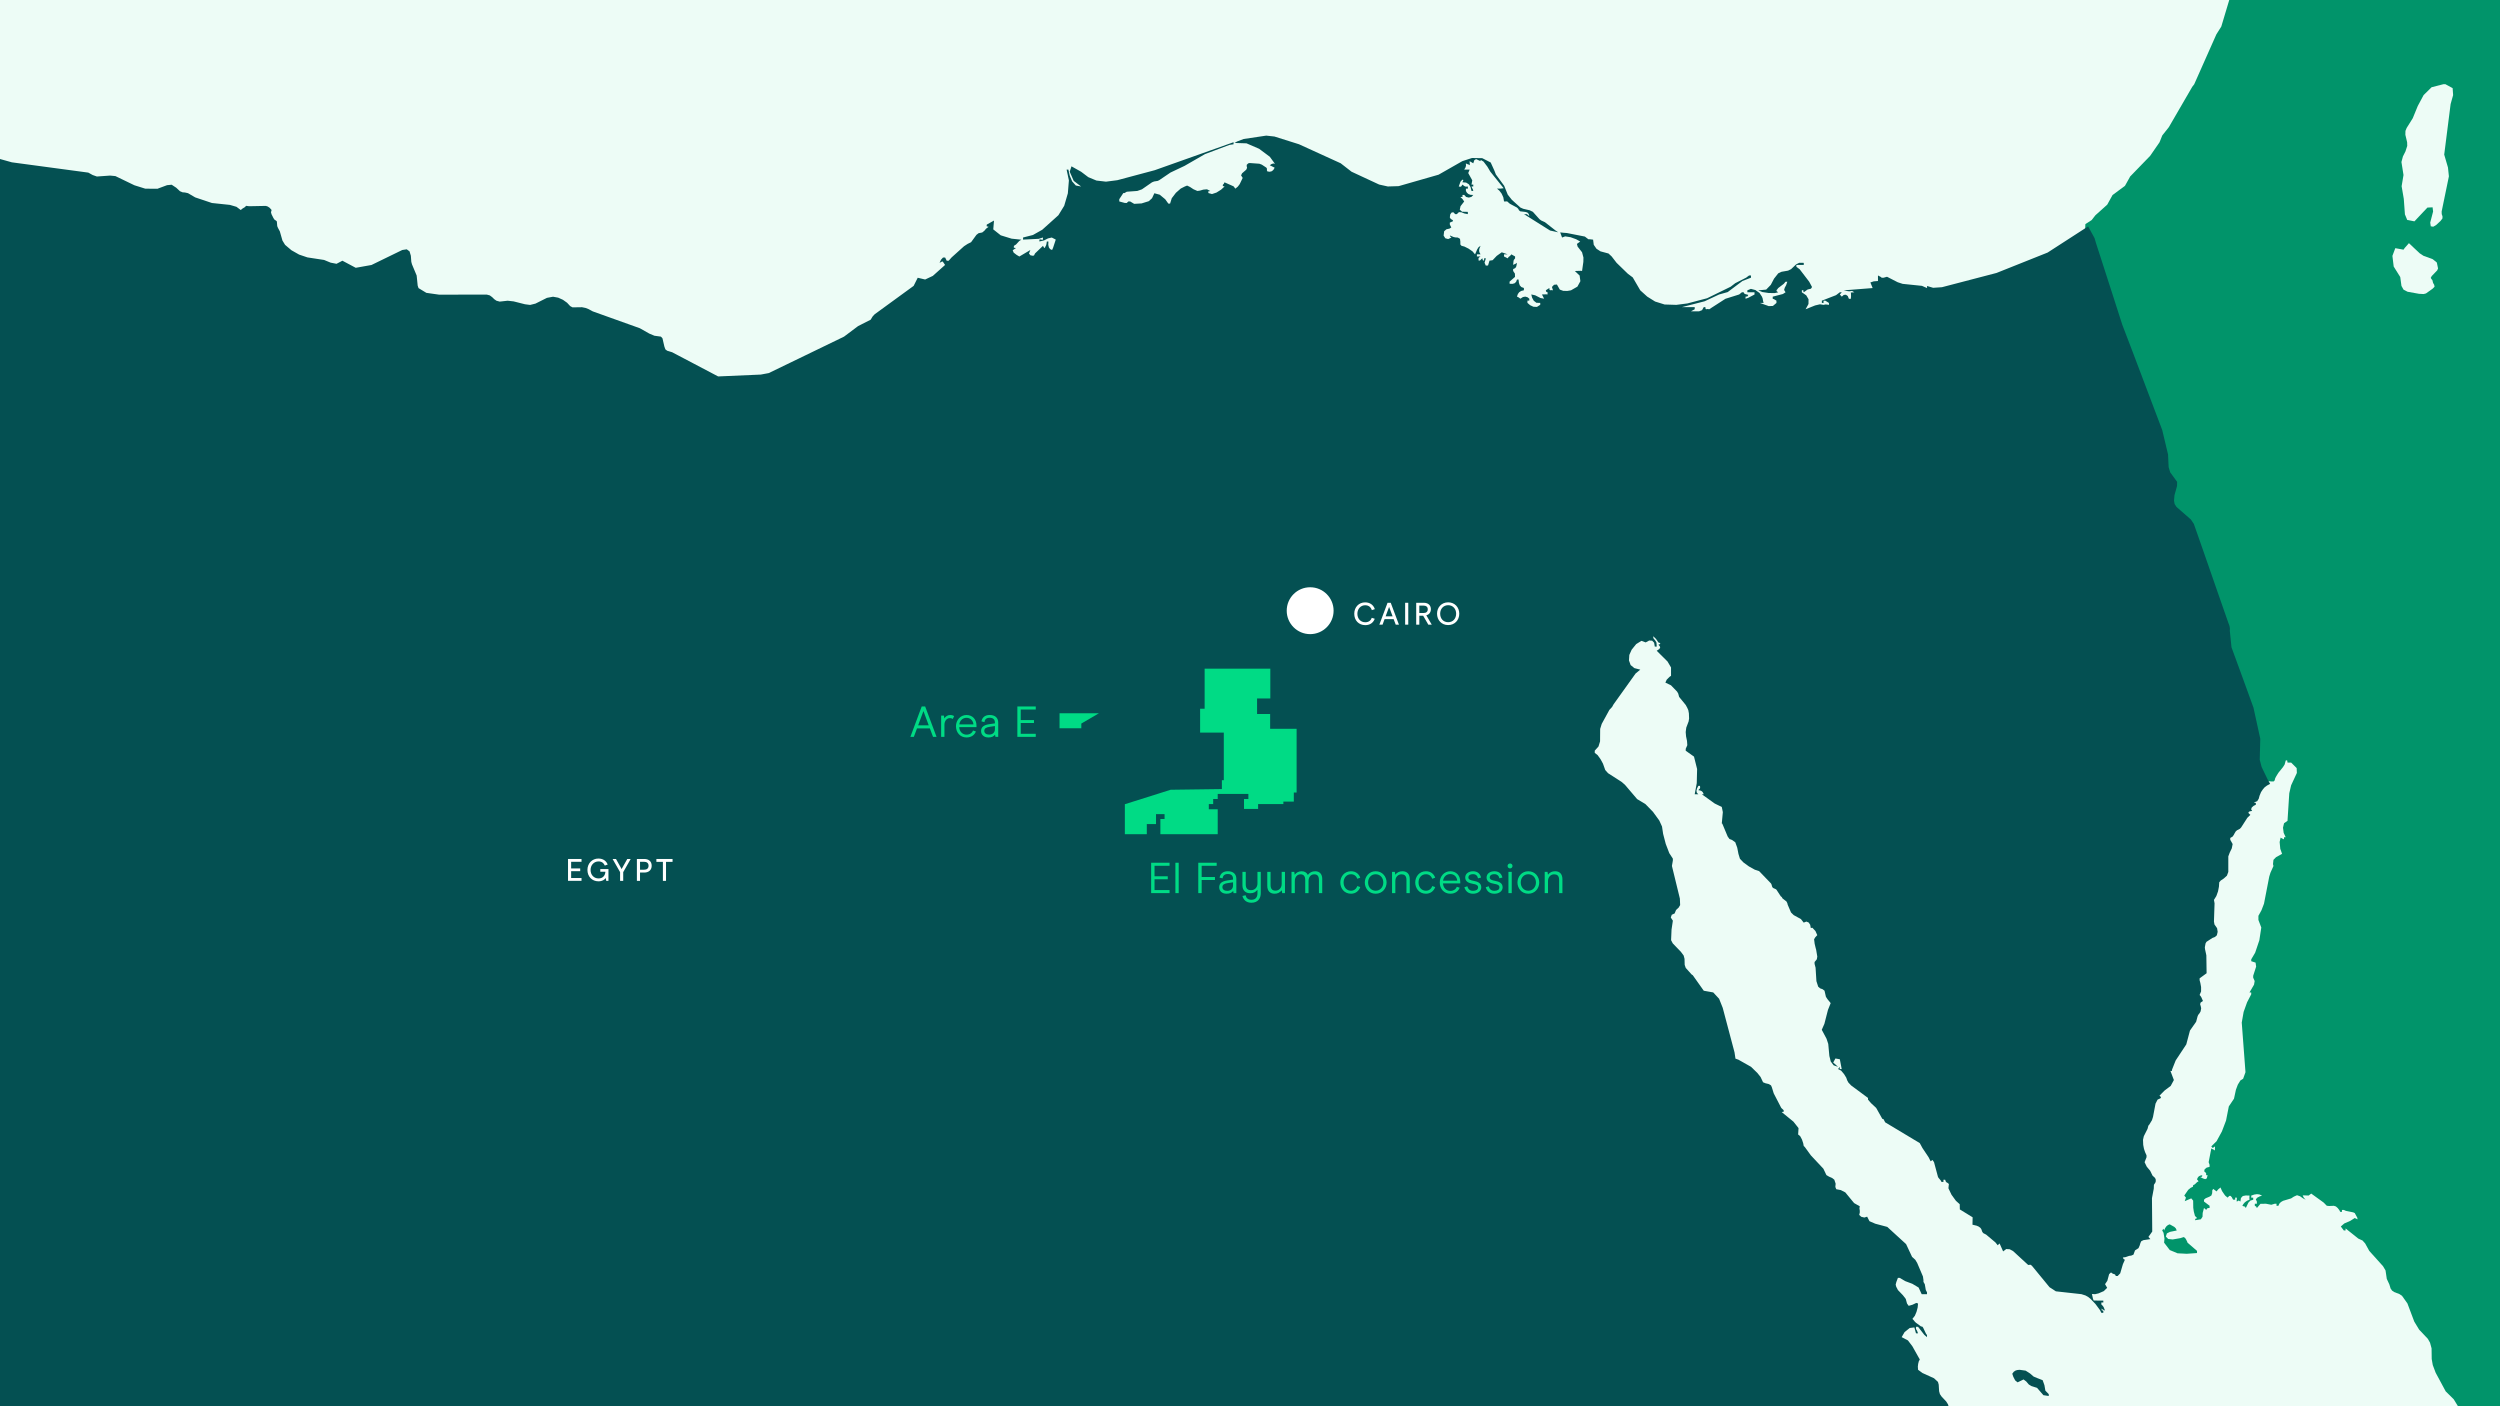 <?xml version="1.0" encoding="utf-8"?>
<!-- Generator: Adobe Illustrator 23.1.1, SVG Export Plug-In . SVG Version: 6.00 Build 0)  -->
<svg version="1.0" xmlns="http://www.w3.org/2000/svg" xmlns:xlink="http://www.w3.org/1999/xlink" x="0px" y="0px"
	 viewBox="0 0 1440 810" enable-background="new 0 0 1440 810" xml:space="preserve">
<rect x="0" y="0" width="1440" height="810" fill="#333333" stroke="none"/>
<g id="Sea">
</g>
<g id="Land">
</g>
<g id="Egypt">
</g>
<g id="Lakes">
</g>
<g id="Layer_9">
	<g>
		<defs>
			<rect id="SVGID_1_" width="1440" height="810"/>
		</defs>
		<clipPath id="SVGID_2_">
			<use xlink:href="#SVGID_1_"  overflow="visible"/>
		</clipPath>
		<rect x="-1475.3" y="-764.14" clip-path="url(#SVGID_2_)" fill="#EDFCF6" width="4314.7" height="3236.03"/>
		<path clip-path="url(#SVGID_2_)" fill="#01946A" d="M1193,325l108.92,128.22l1.09-1.25l1.35-0.98l1.73-0.91l1.08-0.07l1.33,0.12
			l1.24-0.05l0.49-0.66l0.27-1.12l0.66-1.24l1.17-1.9l2.65-3.28l0.97-1.51l0.63-2.32l0.7-0.12l0.23,0.29v0.42l0.11,0.6h2.08
			l3.18,3.17l0.12,2.8l-3.3,7.11l-1.07,4.58l-1.02,15.9l-2,1.4l-0.6,2.53l0.39,2.97l1.17,2.57l-0.74-0.11l-0.22,0.29v0.47
			l-0.15,0.53l-1.83-0.97l-0.55,2.52l0.37,3.9l1.03,2.9l-3.49,1.95l-1.47,1.51l-0.27,2.49l0.27,1.07l-1.73,3.86l-0.7,2.26
			l-3.02,15.58l-1.44,3.76l-1.78,3.23v2.38l1.66,4.36l-1.12,7.33l-2.41,7.16l-2.26,3.83v1.08l2.5,0.81l0.32,2.31l-1.7,5.27v1.08
			l0.85,1.95l-0.36,2.1l-2.61,4.47h0.99v1.07l-2.38,4.59l-1.99,5.53l-1.09,6.16l2.15,28.59l-1.36,3.79l-1.56,0.95l-1.49,2.43
			l-1.09,2.91l-1.12,5.18l-2.98,4.45l-1.6,8.14l-2.38,6.27l-3.08,5.64l-3.04,2.97l0.89,0.97l0.39-0.37l0.87-0.6l-0.06,1.83
			l0.06,0.56l-0.54-0.4l-1.04-0.48l-0.56-0.32l-1.53,7.91l0.53,1.52v1.18l-1.66,0.42l-1.18,0.97l-0.26,1.15l1.12,1.07v1.19h0.85
			l-0.48,1.83l-0.9,0.44l-1.25-0.39l-1.57-0.8l0.28-0.17l0.43,0.05l0.32-0.17l0.06-0.8l-1.19,0.26l-0.84,0.48l-0.55,0.7l-0.42,0.92
			l0.9,1.18l-0.88,0.49l-1.28,1.24l-0.97,0.49l-0.09,0.86l-1.3,0.65l-1.45,1.18l-2.26,3.29l0.96,1.19l-0.7,2.04l3.76-1.62l1.09,1.3
			l0.06,4.14l0.33,2.21l0.66,2.46l1.18,1.19l-0.5,0.39l-0.27-0.05l-0.15,0.15l-0.26,0.81l3.38-0.54l0.97-1.45l0.09-2.21l0.76-2.86
			l1.24,1.08l0.32-0.37l0.22-0.37l0.42-0.28l1.02-0.06v-1.29l-3.22-2.42v-1.07l0.97-0.83l2.05-0.84l1.21-0.71l0.48-1.33l0.08-1.75
			l0.54-0.74l1.94,1.45l0.61-0.85l0.58-0.6l0.6-0.43l0.42-0.42l0.92,2.1l0.54,0.8l0.96,1.4l0.4,0.5l1.32,1.07l0.92-0.98l0.74-0.05
			l0.71,0.76l0.77,1.46h1.21v-1.19h0.88l0.06,0.53l-0.1,1.13l0.05,0.6l0.82-0.37l0.2-0.23l0.23,0.06l0.85,0.54l0.32-2.05l1.08-1.14
			l1.72-0.32l2.15,0.06l-0.09,0.95v0.77l0.09,0.66l-1.44,0.59l-1.25,0.91l-0.84,0.97l-0.6,1.02l0.54,0.27l0.47,0.06l0.49,0.23
			l0.48,0.74l1.47-3.07l1.13-1.18l1.66-0.53v-1.19h-1.12v-1.19l1.71-0.59l1.57-0.23l1.44,0.17l1.51,0.66l-1.45,0.48l-1.39,0.76
			l-0.76,0.96l0.6,1.25v1.23h-1.19v1.19l0.67,0.37l0.11,0.07l0.42,0.85l2.04-2.42l3.17-0.06l3.09,0.6l1.99-0.6h1.02v1.19h1.08
			l0.54-1.22l0.92-0.94l1.23-0.71l4.65-1.39l1.54-1.01l1.85-0.82l1.72,0.59l1.71,1.19l1.58,0.83l-0.7-0.71l-0.6-0.81l-0.43-0.97
			h1.62l1.81,0.06l1.47-1.13l7.16,5.17l1.8,1.84l1.32,0.15l2.75-0.12l1.18,0.37l1.06,0.92l0.92,1.19l0.54,1.03h0.97v-1.14h1.09
			l1.16,0.54l4.24,0.87l0.89,0.4l1.45,2.66l0.16,0.95l-1.62-0.75l-2.59,1.64l-3.44,1.5l-1.99,1.73l1.73,2.31h1.01v-1.19l7.37,5.88
			l2.39,1.08l1.5,1.66l2.38,4.31l7.94,8.84l1.44,2.43l0.71,4.85l1.49,3.22l0.71,2.32l0.85,1.23l1.19,0.81l3.06,1.19l1.46,0.97
			l3.13,4.41l3.94,10.46l2.8,4.62l5.01,5.29l1.28,2.26l0.88,3.23l0.08,6.15l0.61,3.48l1.66,4.42l5.78,10.73l4.62,4.56l4.1,6.69
			l3.59,4.53l1.9,1.62l7.22,4.96l12.86,15.24l3.63,5.53l0.75,2.04l-0.33,1.47l-1.5,2.46l-0.4,1.35l0.22,1.73l0.49,1.34l4.35,8.41
			l12.24,15.89l9.91,8.84l3.58,5.81l2.13,1.9l2.75-0.74l3.01,10.54l4.58,8.1l2.42,7.36l3.99,4.62l8.9,7.93l7.28,9.26l12.06,21.62
			l11.29,27.72l6.58,8.91l3.57,5.91l9.64,23.02l3.65,4.79l5.49,2l5.02,0.4l5.33,1.36l4.92,2.55l3.59,3.86l1.46,3.9l0.58,4.72
			l-0.58,4.64l-2,3.44l-3.17,3.72l-1.45,3.79l0.15,3.93l1.88,4.23l0.92,0.83l1.84,0.48l0.36,0.97l-0.22,3.62l0.22,1.02l0.91,1.62
			l3.51,4.37l1.35,0.92l2.26,0.8l4.69,3.34l1.93,0.54l1.77-1.02l-0.53-1.67l-1.02-1.95l0.32-1.87l3.34,0.28l3.79,4.72l5.97,9.59
			l1.93,1.25l4.48,1.78l1.93,1.45l1.18,1.89l2.21,4.85l1.29,1.98l0.44,0.97l-0.12,2.11l0.22,0.98l0.75,0.85l2.11,1.41l0.8,1.19
			l2.48,7.17l1.15,2.07l6.78,6.91l2.2,3.82l-2.63,1.89l0.71,1.67l2.35,2.58l1.03,1.51l0.37,1.45l0.26,3.79l0.39,1.68l1.84,3.76
			l2.66,3.76l2.98,3.3l3.02,2.35l1.3,1.36l1.39,3.14l1.46,1.33l1.67,1.19l1.71,1.67l2.88,3.45l1.8,3.06l1.31,3.28l0.82,3.6
			l0.26,3.82l-0.97,9.88l0.97,3.97l2.91,7.02l0.43,3.76l-3.35,7.12l-0.2,8.46l-1.9,2.79l-3.89,1.29l-3.39-0.05l-3.45-0.6l-3.86-0.05
			l2.63,5.94l1.99,2.68l2.69,1.63l1.56-0.23l2-2l1.15,0.55l0.48,1.19l0.14,1.67l-0.14,1.66l-0.48,1.17l0.19,4.65l4.44,5.92
			l9.43,9.58l24.12,39.88l-0.87-0.35l-1.4-0.36l-0.85-0.44l-1.36,3.55l0.18,1.47l1.24,0.9l2.05,2.12l4.47,7.9l1.78,2.33l2.31,2.35
			l1.94,1.47l2.15,1.03l9.01,2.79h2.82l-1.01-2.43l0.21-1.62l2.28-1.72l3-1.34l2.26-0.53l2.27,1.08l4.37,4.69l2.32,1.07l2.57,0.42
			l1.36,1.3l1.23,2.01l5.89,7.69l2.11,1.94l5.26,0.2l3.69,1.04l1.99,0.27l0.75-1.08l-0.7-2.3l-0.48-2.37l1.5-1.09l1.09-0.53
			l1.23-1.09l1.31-0.85l1.1,0.22l0.71,1.9l-0.8,1.81l-1.31,1.94l-0.7,2.22l1.25-0.88l1.35-0.28l1.35,0.33l1.29,0.83l-3.61,2.04
			l-1.63,0.32l7.39,5l6.53,7.08l2.42,1.92l2.53,0.86l0.58-0.36l1.85-1.53l0.68-0.26l1.19,0.49l8.04,6.91l2.58,1.18l1.25,1.01
			l4.67,6.27l1.93,1.83l2.38,1.79l2.75,1.39l2.8,0.6l2.96,1.35l2.28,3.06l1.86,3.45l1.78,2.43l1.51,0.8l3.28,0.7l1.57,0.75
			l1.19,1.59l2.48,4.3l1.02,0.91l0.81,0.91l1.46,3.88l0.9,0.87l3.6,0.11l1.66,0.37l1.54,0.74l2.34,3.03l1.15,3.82l0.64,4.11
			l1.06,3.76l5.24,9.05l4.56,15.06l4.05,7.25l5.07,0.4v-1.12l-3.77-1.4l-1.46-1.45l-0.15-2.8h1.22l1.53,0.98l3.06-0.7l0.54,1.51
			l0.48,2.69l1.14,1.9l2.53,2.66l1.58,2.86l1.38,3.91l1.03,4.14l0.22,3.88l0.64-0.77l1.03-0.87l0.36-0.64l1.42,4.25l0.43,5.33
			l0.84,4.52l2.55,1.84l-0.94,1.5l-0.64,2.28l-0.26,2.15l0.32,1.33l1.36,1.75l0.35,1.28l-0.19,2.66l1.11,3.59l2.72,3.24l3.1,1.9
			l2.43-0.28l-0.55,1.5l-0.26,1.3l0.16,1.42l0.64,1.55l2.48-2.34l1.92,2.26l0.6,3.68l-1.28,1.93l-0.22,1.04l2.75,6.3l-0.27,2.33
			l-0.92,2.4l-1.29,2.23l-1.67,1.67l3.14,6.98l2.19,2.66l3.08-0.65l2.6,1.4l3.49,0.85l3.03,1.23l1.33,2.65l0.39,1.76l0.97,1.67
			l1.24,1.19l1.06,0.48l1.62,1.04l2.59,4.94l1.62,1.9l-0.9,1.89l-1.19,1.19l-1.51,0.2l-1.61-1.02l-2.69-0.85l-5.51-9.77l-4.51-0.64
			l2.81,2.48l5.64,11.04l8.77,12.43l1.63,3.35l1.14-1.07l-1.03-1.67l-0.36-1.68l-0.18-1.66l-0.48-1.72l-1.03-1.52l-2.68-2.79
			l-0.6-0.91l1.33-0.83l3.03,2.44l7.34,8.18l0.19,1.3l-4.03,3.72l-0.39,2l1.14,2.53l2.97,4.93l3.99,9.23l4.19,5.77l1.15,2.26
			l0.2,20.2l0.87,7.05l2.15,6.12l0.98-1.67l1.06-4.67l1.02-1.56l1.94-0.44l1.5,1.09l0.83,1.87v2.04l-0.5,0.71l-2.63,2.63l-2.1,4.59
			l-1.33,1.79l-1.42,1.35l-1.09,1.6l-1.54,6.97l-5.02,5.77l-1.14,4.42v6.71l-0.53,2.42l-1.03,1.74l-0.48,1.78l1.03,2.42l2.14-5.61
			h0.91l-0.32,3.34l-1.39,6.47l-0.34,3.11l-0.42,0.83l-2.05,1.52l-0.64,0.59l-0.37,1.77v3.17l-0.76,1.66l0.8,2.65l1.36,23.17
			l0.59,0.05l1.03,2.09l0.22,1.89l-1.84-0.7l-0.81-1.23l-2.31-4.89l-0.54-3.95l-1.67-1.83l-6.19-1.5l1.84,3.22l1.49,4.9l1.94,3.07
			l5.23,4.41l0.3,0.54l0.41,1.24l0.3,0.6l1.84,1.02l0.26,0.06l0.43,1.39l0.22,2.72l0.48,1.48l0.76,1.3l0.6,0.66l0.68,0.5l0.99,0.9
			l0.54,1.35v1.29l0.48,0.8l2.1-0.1l1.18-0.74l0.8-1.42l1.16-3.37l1.23,1.98l-0.11,2.54l-0.75,2.19l-0.82,0.92l-2.87,1.08l-0.3,2.4
			l1.6,4.42l0.32,4.47l-0.2,5.12l0.53,4.74l2.49,3.6l-1.12,1.04l1.39,3.29l1.44,1.84l1.57-0.45l1.95-3.49l2.47,5.45l0.22,2.15
			l-1.69,1.45v0.87l2.34,2.46l1.15,4.75l-0.2,5.17l-1.72,4l-12.07,10.54l4.79,7.61l2.11,1.3l5.71,8.88l1.09,2.31l-0.32,1.03
			l-1.49,2.04l-0.3,0.83l0.3,1.89l1.42,3.23l1.02,4.41l1.69,1.93l6.39,4.52l1.02,0.32l0.54,0.71l0.23,1.95l0.48,1.48l2.05,1.42
			l0.48,1.52l0.11,3.93l0.39,2.69l1.03,2.37l4.24,6.57l0.06,0.66l1.51-0.32l1.57-0.67l1.61-0.26l1.46,0.71l1.23,0.81l1.12,0.37
			l0.87,0.74l0.54,1.95l-0.39,1.07l-1.07-0.31l-1.15-1.04l-0.63-0.85l-0.27,3.7l3.17,4.05l4.37,3.49l3.23,2.04l0.21-2.95l0.88,0.05
			l2.05,2.9l1.08,0.45l1.03-0.33l0.74,0.11l0.27,1.52l0.12,1.01l0.22,0.87l0.68,1.95l-1.78-0.45l-1.56-0.62l-1.18-0.94l-0.64-1.22
			l-0.91,1.45l-0.1,1.22l0.63,0.99l1.42,0.68l-1.03,2.54l1.94,2.43l3.38,1.93l2.98,0.97l-1.09-0.53l-0.98-0.65l-0.68-0.85l-0.4-1.3
			l2.15,0.33l5.23,1.78l-2.42,3.83l0.49,2.67l5.11,5.78l0.7,1.83l0.91,4.73l0.96,1.79l3.57,3.39l1.93,1.12l2.31,0.39l-0.54,1.39
			l-0.9,0.77l-1.18,0.17l-1.51-0.06v1.16l3.01,2.54l9.06,14.65l4.09,4.11l8.25,6.36l2.63,2.57l2.38,4.92l2.74,1.28l3.08,0.88
			l1.99,0.97l2.11,1.84l14.97,9.14l2.65,0.71l0.96-0.5l-0.91-1l-1.5-1.04l-0.66-0.32l-1.29-1.07l-1.24-0.8l-0.91-1.15l-0.15-2.04
			l3.32,1.42l6.55,3.93l3.63,1.33l1.3-1.33l3.07-1.15l3.78-0.64l3.44-0.05l2.47,1.17l4.85,4.41l1.58,1.05l-0.18,0.69l1.35,1.57
			l2.42,2.15l1.39,2.04l0.94,0.81l4.73,0.76l3.99,1.07l2.52,1.78l-0.96,2.39l5.44,6.19l6.95,5.53l3.12,1.84l2.8,0.77l1.28,0.15
			l3.79,0.92l1.23,0.64l3.77,5.33l1.42,0.74l1.32,0.5l1.42,2.22l1.4,0.52l5.71,3.5l4.68,1.99l1.77,1.74l0.94,2.84l-1.9,4.25
			l-0.16,1.19l1.03,1.04l4.68,2.9l6.2,9.1l2.21,1.35l0.09,1.47l1.31,3.23l1.92,3.34l2.32,1.88l-1.78-4.03l1.4-1.58l3.03-0.09
			l7.87,0.89l2.96,2.01l7,10.13l1.08,3.49l0.42,8.1l-0.96,6.6l-3.51-1.98l-1.66-0.21v0.97l3.72,1.98l7.7,8.04l3.66,1.93l13.03,4.64
			l0.34,1.93l0.84,1.33l0.34,1.67l-0.39,1.74l1.08,1.34l-0.74,1.12l-1.42,1.29l-1.02,1.63l-0.11,1.81l0.81,2.6l0.26,1.67l0.34,1.4
			l1.49,2.46l0.39,1.63l-0.21,1.94l-0.27,0.53l4.09,3.28l2.31,1.31l1.72,1.69l0.66,3.43l0.66,1.45l2.81,1.5l0.64,1.39l0.21,1.63
			l0.87,2.9l0.09,1.63l-1.11,3.64l-0.06,1.78l0.6,1.53l2.15,3.44l1.56,4.43l2.69,1.87l6.64,1.95l3,1.22l2.81,1.84l1.35,2.36l-2,3.93
			l-0.69,3.34l-0.33,2.97l-0.61,1.22l-0.68,1.27l-0.81,1.7l-0.91,3.19l-0.23,1.72l0.13,1.68l0.7,0.53l2.95,3.93l0.12,0.91l1.56,5.01
			l6.26,1.56l0.15,0.28l3.35,1.77l0.63,0.18l1.46,2.27l-0.16,0.88l-0.82,0.55l-0.48,1.31l-0.55,3.24l-3.58,10.5l-0.5,3.11l0.15,2.19
			l0.99,1.9l1.93,2.04l1.72,2.49l4.11,9.05l1.22,1.5l1.58,1.29l1.65,1.05l1.72,0.63l0.54-0.33l1.63-1.6l0.92-0.33l0.27,0.33
			l0.69,0.81l0.87,0.75l2.36,1.07l1.14,1.67l0.76,2.01l0.26,1.6l0.88,1.04l5.5,3.83l0.26,1.01l0.11,1.5l0.27,1.34l0.82,0.59
			l1.12,0.17l0.7,0.39l0.42,0.68l0.37,0.91l0.27,8.58l0.27,1.33l0.43,1.31l0.99,6.09l0.67,1.93l1.42,2.11l1.14,3.01l0.48,3.02
			l-0.48,2.21l2.36-0.28l1.95,0.31l0.89,1.08l-0.95,2.17l0.84,1.08l-0.14,1.39l-0.77,1.55l-0.96,1.53l2.09-0.71l1.72,0.05l1.39,0.91
			l0.94,1.9l-0.82,0.54l-0.37,0.42l-0.21,0.54l-0.48,0.69l2.96,0.78l3.11,0.29l-0.7,2.49l0.82,0.97l1.35,0.5l0.68,0.9l0.44,2.1
			l1.06,1.73l2.67,3.28l-1.36,3l2.32,3.29l6.4,5.82l0.27,1.2l-0.04,1.39l0.14,1.19l1.18,0.47l1.95,0.48l0.26,1.25l-0.48,1.78
			l-0.21,2.05l0.97,2.69l6.39,8.18l3.08,2.98l3.25,2.21l2.69,2.69l1.38,4.2l3.5-0.54l5.71,3.93l3.29-1.33l9.05,8.5l1.56,0.88
			l4.72,6.66l1.5,1.47h0.8l1.19-0.34l0.96-0.42l0.27-0.32l6.58,6.83l0.81,1.41l0.63,1.98l1.56,0.38l3.46-0.76l1.12,0.55l0.66,1.22
			l0.85,2.71l3.03,4.24l1.66,3.29l1.03,1.39l0.48-0.85l1.36,0.42l16.42,14.11l0.97,1.84l0.28,1.39l0.74,0.76l1.18,0.33l1.57,0.09
			l1.51,0.59l0.97,1.47l1.12,3.55l0.21,3.4l-0.9,7.93l0.69,2.78l0.97,3.82l2.69,21.55l2.05,6.21l0.64,3.22l0.06,10.79h2.46
			l-1.44-9.91l3.09-1.95l-2.7-4.53l-1.09-2.48l-0.37-2.75l6.86,2.95l1.35,1.25l0.74,2.21l0.81,5.44l0.64,2.32l1.95,4.41l1.51,2.59
			l0.49,0.44h377.65V-725.14H1470.68l-6.55,11.51l-1.71,2.58l-4,5.97l-0.63,3.61l-1.58,2.81l-3.65,0.85l-7.4-0.47l2.07,2.68
			l2.04,4.1l1.67,4.42l0.59,3.58l0.06,4.38l-0.27,1l-5.93,11.34l-3.56,1.18l-0.8,1.37l0.32,2.32l1.35,2.54l0.32,2.1l-0.9,3.34
			l-2.27,2.69l-3.01,1.93l-3.08,1.09v1.16l2.06-1.16h0.96l-0.37,1.05l-0.34,1.85l-0.25,0.94l5.33,2.85l0.92,0.97l-0.13,2.25
			l-0.8,2.54l-0.21,2.1l1.6,0.87l0.88-0.48l2.36-0.89l2.48-0.38l1.12,1.06l0.64,1.83l1.51,1.12l3.14,1.56l7.37,9.95l1.51,1.52
			l-0.32,2.66l1.14,12.09l0.75,3.15l-2.11,6.26l5.81,11.73l1.42,5l-3.23,3.22l-7.22,11.05l-0.91,2.22v8.85l0.54,2.13l0.85,2.48
			l0.47,2.7l-0.74,2.84l-1.24,1.21l-0.85,1.36l-1.24,2.61l0.49,1.35l0.3,0.25l-0.06,0.11l-0.74,0.82v1.25l0.9,1.2l0.28,1.29
			l-0.28,1.27l-0.9,1.19l-0.09,0.89l-0.95,0.49l4.92,13.23l0.87,3.87l0.53,1.86l2.75,4.61l0.44,1.15v7.58l0.33,1.63l1.5,2.7
			l0.97,4.94l2.8,5.74l0.64,3.43l1.63,2.12l0.96,3.26l0.42,3.9l-0.15,8.65l-0.88,2.6l-1.54,1.63l-2.42,1.79l-8.19,7.76l-12.07,3.16
			l-2.87-0.74v1.13l2.75,4.47l-2.63,3.57l-8.44,4.63l-2.06,3.79l-2.31,5.85l-2.49,3.84l-2.63-2.16l-3.6,3.12l-1.84,4.86l-0.7,5.75
			l-0.12,5.78l-0.48,0.94l-2.15,1.55l-0.48,1.38v6.27l0.48,2.56l2.15,4.05l0.48,2.14l-0.64,5.72l-2.53,8.03l0.06,4.46l0.48,0.68
			l0.83,0.54l0.67,0.86l0.13,1.68l-0.67,0.76l-2.5,0.02l-0.98,0.38l-1.12,1.81l-1.84,4.38l-1.35,1.53l0.97,0.1l0.21,0.26l-0.05,0.78
			l-0.82,1.48l-1.38,3.64l-0.98,1.22l-2.22,0.8l-3.64-0.26l-1.45,0.84h-1.04l-0.91-0.84l-1.78-0.75l-1.99-0.32l-1.66,0.54l-0.8,1.45
			l0.47,1.51l0.97,1.77l0.48,2.14l-0.27,8.95l-0.64,3.59l-5.98,14.7l0.09,2.2l-2.57,1.65l-1.79,7.51l-2.35,2.05l0.97,1.26
			l-5.86,15.82l-0.34,2.34l-1.72,5.39l-3.97,4.2l-7.94,6.07l0.6,2.28l-0.96,2.26l-2.76,4.17l-0.6,2.54l-0.05,4.89l-0.39,2.4
			l-2.9,7.92l-2.26,3.4l-3.29,2.43l3.17,4.61l-0.69,5.43l-4.52,9.91l-0.6-1.16l-0.49-0.24l-0.97,0.16l0.97,1.25l-1.03,1.55
			l-0.96,2.05l-1.09,1.82l-3.39,1.39l-1.67,1.6l-1.28,2.05l-0.96,2.03l0.08,0.56v0.45l0.23,0.21l0.7-0.11l-0.16,0.82v0.3l-0.18,0.07
			l-0.68,0.17l1.02,1.24l-0.7,0.58l-0.82,1.13l-0.64,0.63l0.59,3.16l-0.63,3.49l-2.06,5.86l-1.07,11.03l-0.92,2.67l1.9,0.95
			l0.26,2.18l-1.9,7.05l-0.67,1.54l-5.36,5.74l-1.38,0.26l-2.33-0.41l-3.07-2.04l-1.95-0.48l-2.26,1.25l-1.23,3.66l-0.85,16.21
			l-3.49,14.7l0.25,2.64l-0.75,2.41l-0.91,8.06l-0.87,1.75l-4.75,23.42l-5.38,26.91l-12.31,38.42l-2.13,1.13l-0.02,0.86l0.14,1.96
			l-0.12,0.86l-4.73,15.79l-2.84,4.5l-12.77,28.76l-1.08,1.39l-13.53,23.31l-3.78,4.76l-1.23,3.1l-0.37,0.87l-5.38,7.78
			l-11.47,11.83l-3.03,5.44l-7.16,5.3l-3.05,5.53l-6.8,6.1l-2.2,2.8l-3.45,2.22l-0.15,0.13L1193,325z M1438.88-127.25v-0.01
			l0.1-0.03L1438.88-127.25z M1455.85-251.62v0.06l-7.28,4.26l7.44-4.44L1455.85-251.62z M1932.1-120.27l-7.22-26.51l-6.95-25.69
			l-5.27-19.26l-1.45-5.33l-4.9-17.95l-7.06-25.94l11.96,43.89l6.72,24.59l24.43,89.87L1932.1-120.27z M908.96-545.9l3.28,5.76
			l0.7,3.49v4.04l0.28,1.95l2.96,4.82l-1.35,2.37l0.09,2.42l0.98,2.25l1.18,1.84l1.39,1.43l3.23,2.15l1.73,1.46l3.56,9.73l0.09,1.74
			l0.64,0.85l0.91,5.36l0.88,1.02l6.09,4.83l2.59,1.59l2.63,1.07l6.51,0.71l3.14,0.78l2.87,1.19l7.8,4.86l6.03,2.66l6.37,1.24
			l6.34-0.82l1.73-0.61l8.04-2.84l3.29-0.45l3.49,0.37l5.33,1.41l0.39,0.31l2.36,0.73l0.18-0.28l0.33,0.1l0.32,3.2l4.42,8.42
			l-0.61,3.49v1.15h13.62v-1.15l-3.17-4.15l0.12-5.09l0.85-1.8l1.56-3.08l7.07-6.54l2.15-1.48l2.36-0.65l10.93-1.27l10.99,1.27
			l2.26-0.41l3.23-2.19l2.32-1.06l11.33-2.35l4.31-2.68l0.14-5.2l2.32,2.77l3.57-0.8l4.42-2.12l4.89-1.22l2.1-0.85l1.8-1.93
			l1.6-2.15l1.28-1.37l2-0.52l5.08-0.06l2.29-0.68l0.7-1.06l1.03-3.28l0.92-0.71l1.51-0.63l0.36-1.52l-0.32-3.54l0.27-3.29
			l0.75-3.34l1.03-3.01l1.12-2.37l4.05-4.01l3.13-1.19l2.52-0.92l6.53-0.35l6.68,1.31l2.36,1.45l4.25,4.13l2.27,0.85l1.9-0.61
			l1.38-1.45l0.71-1.03l0.54-0.66l1.23-1.3l1.51-0.93l7.22-2.19l8.3-1.04l1.76,0.94l1.74,1.87l3.82,1.06l3.89,0.44l2.15-0.15
			l-1.83-1.27l-2.08-2.99l-1.74-3.25l-1.66-5.09l-2.39-2.63l-2.2-1.76l-1.38-1.39l-5.08-4.31l-1.84-2.36l-0.76-2.31l-1.22-1.86
			l-6.16-6.24l-2.05-1.52l1.09-14.59l0.74-3.2l1.79-3.45l4.26-6.13l3.02-1.83l3.53,0.38l3.82,0.92l3.7-0.16l2.29-1.65l1.42-2.54
			l2.63-5.98l3.61-4.55l4.37-3.9l32.75-19.68l13.57-11.75l14.68-9.41l0.74-0.63l3.57-0.73l1.08-0.44l0.42-1.25l0.54-5.25l0.36-0.54
			l0.35-0.68l0.53-0.72l0.8-0.61l-2.09,0.41l-5.27,2.14l-27.75,12.36l-6.47,4.87l-11.77,5.92l-5.02,1.22l-4.26-1.16l-6.89,8.63
			l-11.15,6.46l-28.76,11.4l-6.13,0.41l-3.46,1.52l-10.56,0.76l-12.59,7.15l-35.51,5.68l-22.46-2.53l-2.74-1.3l-28.84-1.44
			l-6.87-1.89l-3.41-0.47l-3.17-0.89l-6.26-3.7l-3.65-0.61l1.83,5.85l0.59,5.53l-0.2,12.31l-0.87,6.98l-2.21,5.99l-3.35,4.79
			l-4.2,3.34l-5.59,1.56l-4.14-1.57l-3.83-2.54l-4.75-1.36l-5.22-0.76l-3.02-0.3l-4.9-0.61l-2.86-0.05l-3.17,0.46l-2.81,1.06
			l-2.52,1.27l-1.51,0.33l-0.98-0.23l-1.44-0.95l-0.76-0.22l-0.87,0.39l-0.42,0.89l-0.28,0.86l-2.41,1.78l-1.67,3.13l-2.27,5.77
			l-3.38,4.86l-4.59,4.47l-5.5,2.94l-6.3,0.3l-2.9-1.23l-2.53-1.96l-4.59-5.02l-3.07-2.16l-1.77,1.14l-0.49,3.4l0.64,4.63
			L908.96-545.9z M1160.15-549.41l-1.44-0.42l-1.69-0.74L1160.15-549.41z M1156.31-557.82l-0.29-0.57l-0.77-1.73L1156.31-557.82z
			 M1156.7-553.04l-0.26,0.31l-1.3,1.42L1156.7-553.04z M1126.65-547.53l1.23-4.05l-1.84,6.22L1126.65-547.53z M1125.35-537.7
			l-0.37-0.13l-2.36-1.62L1125.35-537.7z M1090.87-541.59l0.22-1.88l-0.22,3.03V-541.59z M1040.02-565.93l-0.95,0.74l-2.18,1.02
			L1040.02-565.93z M999.3-554.18l-0.48,0.83l-1.9,1.34L999.3-554.18z M992.89-550.87h-1.36l-1.51-0.71L992.89-550.87z M1440,862.3
			l3.01,3.39l-0.85-1.73l0.06-1.18l-0.48-1.52l-0.34-0.92l-1.61-2.36l-1.38-2.1l-1.03,0.12l0.43,1.81v2.16L1440,862.3z
			 M1616.43,1120.16l0.69-0.04l0.39-1.25l-0.06-1.55l-0.75-1.62l-1.3-0.65l-1.51,0.59l-0.97,1.29l-0.05,1.94l0.21,1.02l0.21,4.79
			l0.71,1.74l1.01,0.68l1.73,2.58l0.64-1.51l-1.06-4.47l-1.02-2.37l0.3,0.22l0.1-0.6l-0.41-1.22l0.21-0.27L1616.43,1120.16z
			 M1249.79,720.03l4.47,1.87l5.33,0.28l5.89-0.42v-1.25l-5.47-4.73l-0.15-0.48l-0.64-1.3l-0.75-1.15h-0.32l-0.34-0.3l-1.93,0.62
			l-4.42,0.76l-2.57-0.28l-1.36-1.39l0.6-1.83l1.73-0.86l3.93-0.81l-0.54-1.23l-0.88-0.86l-2.63-1.46l-1.02,0.42l-0.91,0.76
			l-0.7,1.03l-0.6,1.33l-0.32-0.97l-0.22,0.11l-0.55,0.86l0.77,1.35l0.54,3.34l-0.22,2.33L1249.79,720.03z M1633.88,1148.41
			l0.7,0.29l0.32-0.14l-0.76-0.74l-1.62-1.3l-0.74-5.61l-0.64-0.81l-0.34,1.19l-0.97,0.16l-1.51-3.33l-1.77-1.08l-2.15-0.32h-1.81
			l-1.49,1.71l-1.12,3.19l0.33,1.12l1.67-1.18h1.35l0.74,2.33l1.09,1.39l1.88-0.54l1.46,0.15l-0.28,1.14l0.76,1.83l3.01,1.95
			l1.25,0.2l-0.66-1.08l0.16-0.71L1633.88,1148.41z M1642.83,1220.73l-1.4-0.84l-1.61-0.15l-0.85,2.19v2.82l0.74-0.33h1.47
			l1.02,0.37l1.38,0.47l1.95,0.94l0.6-1.93l-1.51-1.67L1642.83,1220.73z M1562.35,1076.91l1.66-2.58l2.01-2.05l-1.09,0.43
			l-3.84,3.67l-2.47,5.76l-0.37,6.99l0.42,3.55l0.28,1.35l1.12,1.95l1.66,1.11l3.09,2.43l1.93,0.39l1.5-0.77l0.88-1.39l-0.6-0.33
			l-1.72,0.44l-1.19-0.93l-0.26-0.96l-0.16-0.94l0.48-2.19l1.29-2.22l0.13-1.12l-1.08-0.16l-1.14-0.54l-2.91-2.74l-1.36-2.98
			l0.42-3.29L1562.35,1076.91z M1579.04,1123.77l0.92-1.95l0.11-1l-2.32-1.46l-1.25-0.18l-0.74,0.67l-0.06,0.74l0.49,0.15
			l-0.23,0.18l-1.33,0.15l-1.4-0.65l-0.54-1.39l-0.09-1.19l-0.44-0.38l-1.23,0.26l-2.05-0.15l-1.99-1.46l-4-4.1l-1.23-0.42
			l-1.24-0.7l-0.81-1.07l-0.71-0.34l-0.96-0.05l-1.02-0.8l-1.09-1.42l-0.21-1.51l2.61-3.87l0.83-1.92l-0.19-1.08l-1.31,0.8
			l-1.67,2.1l-3.76,3.87l-1.25,2.98l0.92,3.55l1.99,2.26l2.87,2.8l1.57,0.8l0.95-2.36l3.35,0.8l12.23,6.21l1.99,1.45l1.02,0.56
			L1579.04,1123.77z M1597.2,1140.2v0.65l0.54,0.99l0.37,0.4l6.14,6.54l2.8,2.19l2.86,3.24l3.24,2.11l2.31-1.62l1.51-3.06l1.62-1.83
			l1.18-0.91l2.82-1.52l-0.51-0.74l-2.41,0.11l-2.11,1.56l-1.88,2.04l-1.85,0.42l-1.15-1.98l0.41-2.14l3.17-0.12l-0.7-1.18
			l-1.39-0.85l-1.88-0.23l-2.59-0.65l-5.33-2.32l-2.81-1.56l-1.3-0.97l-2.8-3.5l-1.5-1.24l-1.62-0.42l-0.07,1.22l1.8,2.49l1.44,1.67
			l0.27,0.97l-0.33,0.37L1597.2,1140.2z M1605.49,1127.44l0.92-0.6l1.61-1.56l0.06-1.98l-1.67-1.78l-2.15-0.32l-1.9,1.45l-0.32,2.43
			l1.99,1.87L1605.49,1127.44z M1589.16,1128.1l2.1,0.37l1.42,0.42l0.06,1.74l0.81,1.19l0.7,0.26l0.75,0.15l1.44,1.15l1.63,1.56
			l1.36,0.43l1.02-0.38l1.39,0.69l0.81,1.84l0.67,1.08l1.5,0.39l2.04,1.28l2.38,1.84l0.8,0.43l-0.15-0.77l0.54-0.47l0.26-0.64
			l-1.32-1.52l-5.44-4.47l-3.41-2.05l-2.36-0.91l-2.39-1.42l-0.74-1.93l-0.87-1.29l-7.54-5.02l-2.87-1.02l-2.35,0.64l-1.52,2.33
			l-0.07,1.55l1.22-0.39l0.63-0.63l1.25-0.76l2.74-0.17l2.32,1.53l1.29,1.81l0.16,0.76l-0.64-0.2L1589.16,1128.1z"/>
		<path clip-path="url(#SVGID_2_)" fill="#045052" d="M1505.61,1451.2l0.77,1.45l2.19-1.39l0.26-2.15l-0.35-0.32l-0.87-0.78
			l-1.09-0.26l-1.12-0.22l0.32,2.27L1505.61,1451.2z M1508.47,1585.21l-1.09-0.15l1.44,1.07l0.83-0.44l1.78-0.05l2.11,0.05h1.28
			l0.7-0.42l-1.39-0.12l-2.07-0.42l-0.83,0.05l-0.29-0.76l0.56-0.54v-0.37l-0.56-0.51l-0.96-1.33l0.48,1.04l0.12,1.12l0.06,1.19
			l-1.14,0.17L1508.47,1585.21z M1484.5,1595.72l-0.55-0.96l1.88-1.9l0.53,1.55l0.4,0.65l0.75,0.32l-0.07-0.8l-0.41-0.88l0.11-0.84
			l-0.16-1.5l-0.21-0.5l0.37-0.85l0.3-1.02l-1.6,1.02l-0.75,1.78l-1.9,2.1l0.54,2.69L1484.5,1595.72z M1505.61,1604.45l0.43,0.97
			l0.76,0.81l1.18,1.71l0.26-0.8l0.64-0.54l-0.41-0.91l0.06-0.76l-1.57-2.53l-3.68,0.27l1.19,1.24L1505.61,1604.45z
			 M1576.02,1673.19l1.72-0.11l0.26,1.72l0.29-2.8l-0.64-0.36l-0.92-1.3l-1.08-0.28l0.85-0.49l0.28-0.26l-0.44-0.6l-0.97,0.38
			l-0.75,0.36l-0.27,1.15l-0.58,0.71l-0.12,1.56v0.63l1.08-0.15L1576.02,1673.19z M1418.29,1514.71l1.84-1.41l1.78-0.26l1.44,0.2
			l1.73,0.39l0.48,0.53l0.43-0.26v-0.59l0.82,0.26l0.74-0.04l0.92,0.81l1.28,1.71l0.88,0.23l0.8,1.07l0.66,0.32l1.66,0.31l0.77,0.97
			l-0.18-1.11l-1.36-1.31l-1.33-1.66l-0.42-0.6l0.2-0.59l0.76,0.48l-0.69-1.31l-0.27-0.14l-0.28-0.66l0.06-0.48l-0.76-0.2
			l-1.08,0.63l-0.69,0.44l-0.44,0.15h-0.8l-2.04-0.36l-1.53-0.66l-1.22,0.71h-1.47l-2.2,0.43l-1.45,0.11l-1.61,0.42l-0.54,0.06
			l-0.42-0.26l-0.6-0.07l-0.54,0.28l0.42,0.49l0.42,0.53l0.39,0.66l-0.07,0.59l-0.02,0.28l2.46,0.74l1.36,0.65l0.69,0.09l-0.43-0.85
			l-1.44-0.49l-0.97-0.96l1.23,0.74L1418.29,1514.71z M1176.57,794.99l-3.29-1.28l-1.93-0.82l-2.06-1.78l-2.53-1.62l-3.44-0.48
			l-1.31,0.12l-1.06,0.31l-1.03,0.7l-0.85,1.14l0.61,1.78l1.06,2.04l1.39,1.13l3.45-1.67l1.56,1.19l1.46,1.72l1.51,0.91l3.23,1.02
			l3.66,4.22l3.08,0.48v-1.08l-1.95-2l-0.53-3.12L1176.57,794.99z M1613.46,1707.03l-1.84-2.65l-7.06-5.23l-2.26-2.11l-1.35-1.99
			l-2.11-4.9l-0.8-1.13l-1.25-1.08l-2.63-1.78l-1.24-0.26l-0.53,0.6l-0.34,1.02l-0.53,0.97l-2.33,0.2l-2.86-1.56l-22.57-19.5
			l-2.32-1.9l-2.53-0.7l-5.5-0.74l-4.35-2.3l-13.58-16.75l-0.16,0.05l-1.37-0.6l-0.35-0.92l0.35-0.63l0.56-0.59l0.05-0.66l-1.38-2.1
			l-1.37-1.53l-3.61-3.22l-3.23-4.26l-3.22-9.11l-2.45-3.97l-7.42-7.05l-4.31-2.72l-11.74-3.92l-12.36-2.38l-8.44-0.59l-2.26-0.68
			l-2.11-1.07l-1.93-1.36l-0.45-0.66l-1.12-2l-0.58-0.74l-1.15-0.71l-9.27-4.05l-4.78-3.7l-1.94-2.31l-1.09-2.04l-1.28-1.9
			l-2.48-1.72l-0.49-1.29l-1.62-8.14l-1.06-2.84l-1.31-2.37l-1.93-1.53l-2.97-0.12l4.32,7.57l1.84,2.58l-4.1-2.22l-5.99-11.07
			l-3.44-2.55l-1.12-2.63l-2-16.6l-1.88-5.38l-2.21-4.11l-8.36-15.07l-0.83-2.23l-1.1-10.48l-0.45-0.91l-1.12-2.6l0.22-7.8
			l-0.6-2.71l-0.96-2.58l-2.63-4.9l-3.3-4.62l-1.39-2.55l-0.6-2.43l0.34-2.47l1.49-4.62l0.34-2.6l0.26-14.38l1.88-10.08l-0.06-1.67
			l-0.42-1.23l-1.29-2.26l-0.37-1.03l0.09-2.32l0.97-4.25v-2.46h-3.43l-0.83-6.2l1.3-19.08l1.08-2.19l2.36-2.72l1.18-1.01l1.47-0.8
			l1.51-0.33l1.6,0.44l0.82,1.11l-0.4,1.35l-0.59,1.18l0.16,0.87l1.57,0.53l3.16-0.25l1.02,0.25l2.12,2.33l1.14,0.95l1.4,0.71
			l1.12-0.05l5.22-0.97l1.35,0.31l2.42,1.59l1.46,0.36l8.84-3.19l2.11,0.34l3.55,4.42l1.88,1.22l2.48-0.52l-6.68-9.55l-2.74-3
			l-1.79-1.64l-1.77-1.19l-3.83-1.78l-2.65-0.48l-4.41,0.6l-2.33-0.12l-3.83-2.04l-1.86-3.49l-1.42-4.11l-2.36-3.91l-6.3-5.41
			l-3.84-2.09l-3.38-0.48l1.29,2.63l0.81,2.97l-1.83-1.73l-3.5-6.13l-4.74-5.65l-8.04-15.03l-3.28-3.9l-14.71-12.55l-13.45-17.39
			l-5.89-4.96l-1.33-3.12l1.28-2.27l2.11-1.78l1.08-1.83l-0.69-2.31l-5.56-5.78l-2.63-4.34l-0.88-2.17l-3.55-13.1l-2.63-4.85
			l-3.94-3.62l-2.42-1.56l-1.72-1.56l-1.23-1.83l-0.87-2.55l-0.43-3.14l-0.11-6.24l-0.49-3.08l-0.95-2.75l-1.16-1.96l-3.7-3.94
			l-1.35-2.43l-0.61-5.4l-13.09-22.67l-7.1-12.18l-1.85-7.22l-4.53-6.94l-0.9-2.33l-1.45-4.85l-0.98-2.14l-6.6-8.3l-2.75-4.69
			l-1.57-8.56l-3.72-7.11l-2.11-7.98l-13.25-26.18l-1.3-1.81l-5.54-6.06l-10.24-15.18l-1.44-4.79l-1.12-2.21l-12.07-16.66
			l-5.73-14.48l-5.97-8.8l-12.86-29.63l-3.73-5.5l-1.99-4.24l-3.11-4.73l-2.27-4.48l-5.23-14.98l-2.15-4.64l-4.95-6.5l-1.51-5.23
			l-1.61-2.39l-2.39-1.45l-4.94-1.49l-2.15-1.79l-1.4-4.95l3.02-10.29l-0.05-4.42l-0.61-2.27l-0.26-2.97v-3.01l0.37-2.31l1.66-3.17
			l1.42,0.6l1.71,1.61l2.49-0.16l1.12-1.9l-0.11-2.69l-1.02-5.4l-0.77-1.88l-1.87-1.24l-2.2-1.19l-1.94-1.56l-1.46-2.32l-1.92-5.05
			l-1.3-2.6l-3.08-4.18l-1.03-2.39l-0.06-2.69l2.27,0.29l-1.09-2.83l-2.79-3.75l-2.6-2.44l-2.9-2.05l-1.57-2.31l-0.64-2.97
			l-0.15-3.77l-0.16-0.98l-0.82-1.48l-0.06-0.99l0.34-0.65l1.38-1.11l0.35-0.59l0.3-6.47l-0.3-1.78l-2.01-2.9l-2.96-2.15l-6.45-3.14
			l-5.95-3.97l-5-4.79l-1.09-2.38l-1.06-7.61l-0.98-3.43l-1.06-1.67l-2.63-2.8l-0.98-1.45l-0.46-1.67l-0.23-3.78l-0.43-1.56
			l-2.26-2.1l-6.68-3.03l-2.53-1.87l-0.12-1.83l0.19-1.6l0.35-1.41l0.59-1.07l-4.3-7.65l-2.54-3.34l-3.61-1.9l1.67-2.88l2.96-2.38
			l2.68-0.33l0.94,3.41h1.18l-0.6-1.57l-0.58-0.91v-1.3h1.18l3.61,4.64l1.56,1.33v-1.18l-0.64-0.91l-1.5-3.18l-0.44-0.71l-0.96-0.25
			l-2.8-2.04l-0.6-0.57l-0.88-1.08l-0.59-0.59l1.42-1.81l0.95-2.27l0.66-2.48l0.22-2.31l-1.02-0.33l-2.17,1.04l-2.21,0.64
			l-0.96-1.35l-0.71-2.63l-1.63-2.11l-2.89-3.01l-0.98-1.89l-0.32-1.22l0.37-1.48l0.92-2.42h1.03l3.22,1.89l4.05,1.52l3.62,2.15
			l1.77,3.83h3.07v-1.07l-0.69-1.31l-0.58-3.34l-0.77-1.34v-1.09l-0.3-2.05l-3.35-7.86l-1.09-1.78l-1.83-1.66l-3.44-7.34
			l-10.84-9.91l-6.91-1.84l-3.35-1.45l-1.33-2.6l-1.6,0.5l-1.78-0.43l-1.19-1.07l0.33-1.42v-1.01l-0.21-1.39l0.21-1.15l-3.29-1.87
			l-5.06-6.15l-2.59-1.33l-2.6-0.49l-0.53-1.3l0.16-1.9l-0.76-2.29l-1.29-1l-1.73-0.75l-1.54-0.91l-1.73-3.66l-7.22-7.7l-3.52-4.85
			l-0.59-0.54l-0.3-1.57l-0.71-2.16l-1.03-1.93l-1.18-0.97l0.23-3.67l-2.93-3.72l-6.77-5.53l0.54-0.12h0.42l0.21-0.22l-0.05-0.74
			l-1.35-1.26l-4.37-8.44l-1.08-3.51l-0.48-1.08l-1.4-0.8l-1.74-0.4l-1.44-0.59l-1.44-3.06l-1.86-2.32l-3.64-3.53l-7.28-4.11
			l-1.67-0.59l-0.54-3.61l-6.8-25.65l-2.08-5.22l-3.39-3.66l-5.45-0.97l-6.34-8.95l-0.6-0.37l-3.44-3.82l-0.61-1.75l-0.09-3.49
			l-0.5-1.9l-1.6-2.15l-4.67-4.84l-0.97-1.85l0.26-6.12l0.76-5.12l-1.19-1.81l0.55-1.59l1.66-0.76l0.81-1.98l1.51-1.4l0.85-1.45
			l-0.15-3.74l-4.58-18.79l0.54-3.13v-1.07l-2.06-3.17l-2.04-5.33l-1.51-5.79l-0.64-4.24l-1.57-3.45l-3.65-5.01l-4.37-4.48
			l-4.74-2.84l-7.01-8.23l-1.94-1.68l-7.8-5.01l-1.62-1.83l-1.3-3.66l-1.36-2.49l-1.71-2.41l-1.67-1.3v-1.29l2.15-2.39l0.91-2.94
			l0.06-7.22l0.9-2.87l4.42-8.08l1.56-1.67l0.76-1.4l12.78-17.88l2.69-2.21l-3.41-0.88l-2.15-1.76l-0.96-2.66l0.2-3.17l1.35-3.02
			l2.6-3.22l3.02-1.88l2.46,0.9l2.01-1.09l1.71,0.09l1.14,1.18l0.39,2.25h1.12l-0.15-2.33l-0.76-1.28l-0.87-0.98l-0.39-1.39
			l0.92,0.71l0.85,0.87l0.71,0.98l0.64,1l0.85,0.33l0.28,0.33l-0.28,0.33l-0.85,0.32l0.85,0.96l0.18,0.82l-0.65,0.81l-1.35,0.91
			l6.24,6.19l2.01,3.42v4.82l-0.87,0.6l-1.62,1.63l-0.77,1.67l3.25,1.57l3.49,3.61l0.66,1.12l0.53,1.95l3.78,4.62l0.87,1.59
			l0.62,1.39l0.35,1.87l0.11,2.97l-0.27,1.68l-1.35,3.55l-0.33,2.57l0.21,2.49l0.54,2.6l0.18,2.47l-0.92,2.1v1.09l4.77,3.39
			l1.79,7.16l-0.2,8.13l-1.18,6.4h2.08l-0.85-0.86l-0.22-1.12l0.33-1.36l0.75-1.49h0.96l0.07,1.12l-0.27,0.59l-0.44,0.37l-0.32,0.39
			l1.08,0.2l0.81,0.34l0.64,0.59l0.59,1.22h-1.12l7.44,5.35l4.07,1.98l0.6,2.97l-0.6,6.52l0.29,0.11l3.11,7.43l1.03,1.42l1.4,0.52
			l1.93,1.35l1.14,3.14l0.7,3.6l0.85,2.76l1.99,2.1l3.18,2.32l3.39,1.89l2.47,0.8l6.86,7.12l0.26,0.47l0.42,1.42l0.28,0.48
			l0.42,0.32l1.25,0.54l0.48,0.33l2.58,3.93l0.46,0.26l0.47,0.85l2.28,1.78l0.48,0.92l0.26,1.01l1.9,4.42l1.56,1.52l4.14,2.27
			l1.6,2.04l1.53-0.6l1.33,0.54l0.87,1.29l0.37,1.87l0.91-0.14l1.78,1.93l1.03,2.33l-1.09,1.16l-0.74,1.19l0.32,2.6l0.6,2.53
			l0.26,0.92l0.66,3.97l-0.27,1.53l-1.3,1.56v1.08l0.58,2.19l0.48,7.75l1.03,3.2l1.14,0.97l1.36,0.48l1.14,0.86l0.8,3.5l0.88,1.36
			l1.87,2.3l-1.57,3.93l-2.05,7.99l-1.51,3.45l2.75,5.16l0.98,2.97l0.64,6.95l0.8,3.19l1.66,2.19l2.55,0.88l-2.8-2.48l1.28-2.34
			l2.54,0.45l1.08,5.64h-1.12v-1.28l-0.97,1.28l1.77,0.92l1.67,1.98l1.29,2.1l0.49,1.45l0.7,1.3l1.57,1.67l9.75,7.22v0.98l1.78,2.05
			l2.94,2.75l3.51,6.24l0.7,0.21l0.97,1.83l19.92,11.96l1.52,2.81l3.56,5.33l1.17,2.33l1.09-0.77l0.87,1.3l2.26,8.41l0.27,0.52
			l1.3,1.55l0.48,0.88h1.12v-1.28h0.98l0.33,0.99l0.48,0.56l0.64,0.32l0.69,0.6l-0.26,2.48l1.78,3.7l2.58,3.56l2.15,1.9l0.06,3
			l7.37,4.54l-0.09,4.27l2.41,0.57l1.15,0.5l1.06,0.81l0.48,0.68l0.54,1.53l0.55,0.74l0.41,0.22l1.25,0.64l5.34,4.48l1.35,1.67
			l1.08-1.04l2.04,4.58l1.79-1.36l2,0.12l1.93,1.04l8.72,8.02l1.31-0.15l0.8,0.57l10.18,12.39l3.66,2.37l14.69,1.63l2.33,0.74
			l1.51,0.83l1.36,1.07l2.89,3.01l2.65,3.58l0.74,1.49h1.14v-1.25l-0.74-0.1l-0.16-0.11v-0.32l-0.23-0.66l0.6,0.45l1.53,0.74
			l-0.83-2.04l-0.53-0.74l-0.77-0.77v-1.12h1.14v-1.07l-5.55-0.06l-0.42-1.02l-0.58-2.7l0.37-0.04l1.4,0.11l2.04-0.48l3.02-1.3
			l1.93-1.9l-1.22-2.1l1.32-1.95l1.03-3.82l1.08-1l1.03,0.74l1.29,0.43l0.48,0.91h1.02l1.49-1.55l1.54-5.23l1.15-2.58l-0.67-0.39
			l-0.11-0.06l-0.06-0.15l-0.32-0.71l1.56-0.22l2.05-0.71l1.17-0.15l1.31-0.54l0.91-2.47l1.98-1.26l0.67-1.45l0.49-1.62l0.48-0.97
			l1.24-0.6l3.98-0.59l-1.12-1.28l2.2-3.08l-0.16-19.22l1.04-5.5l0.08-2.15l0.28-0.54l0.39-0.48l0.35-0.76l0.06-1.22l-0.41-1
			l-1.46-1.35l-1.36-2.79l-1.98-2.37l-1.24-2.58l1.12-2.86v-1.07l-0.85-1.88l-0.64-1.94l-0.42-2.21l-0.12-2.92l0.47-2.09l2.15-4.25
			l0.5-1.95l0.27-0.12l1.77-2.9l0.6-1.9l1.45-7.64l1.16-2.27l2.01-1.02l-0.35-0.88l-0.12-0.04l-0.42-0.37l3-3.02l3.45-2.58
			l1.84-3.41l-2-5.28l0.76,0.11l0.14-0.26v-0.45l0.18-0.48l1.95-4.9l6.12-9.26l2.11-7.96l3.56-5.07l0.82-3.07l0.36-0.87l0.71-0.88
			l0.68-1.16l0.33-1.78l-0.27-1.29l-0.32-1.04l0.26-0.97l1.35-0.92l-0.9-2.08l-0.48-0.76l-0.54-0.6l0.85-2.06v-2.52l-0.43-2.37
			l-0.42-1.57v-1.08l4.03-2.94l-0.15-10.32l-0.76-3.53l-0.11-1.08l0.42-2.26l0.54-0.91l3.41-2.22l1.42-0.54l1.12-0.97l0.48-2
			l-0.33-2.1l-1.51-2.16l-0.3-1.67l0.35-10.5l-0.35-1.98l1.38-2.22l0.97-2.69l0.53-2.74l0.16-2.49l0.87-1.02l1.78-1.18l1.78-1.62
			l0.8-2.15v-8.95l0.82-2.19l1.18-2.43l0.5-2.49l-1.37-2.43v-1.09l1.31-0.74l0.69-0.97l0.54-1.04l0.61-1.01l0.74-0.66l1.66-0.86
			l0.7-0.74l3.57-5.56l1.76-1.72l-0.95-0.85l-0.18-0.67l0.71-0.48l1.44-0.26l-0.59-0.96l0.39-1.04l1.01-0.91l1.31-0.65l0.02-0.85
			l-0.19-0.27h-0.43l-0.53-0.16l1.92-0.76l0.88-1.41l0.48-1.76l0.85-2.07l1.07-1.59l1.09-1.25l1.35-0.98l1.73-0.91l-1.42-2.53
			l-3.49-7.23l-1.08-4.16l0.32-12.07l-3.93-17.96l-5.98-16.49l-6.68-18.26l-0.96-9.55l0.06-1.08l-0.12-1.07l-0.27-1.04l-0.39-0.97
			l-5.91-16.92l-9-25.89l-5.08-14.5l-1.7-2.55l-8.31-7.27l-1.07-1.66l-0.35-2l0.29-3.12l1.45-5.26l0.06-2.4l-1.57-2.16l-2.42-3.31
			l-0.91-3l-0.33-7.28l-3.34-14.04l-9.37-24.76l-7.76-20.53l-5.89-15.4l-4.79-14.93l-6.03-18.71l-1.56-4.84l-2.75-8.5l-0.85-2.93
			l-3.72-6.77l-0.15,0.13l-23.16,14.96L1150,157.22l-31.44,8.21l-5.07,0.34l-3.51-1.04v1.2l-2.94-1.28l-11.12-1.15l-2.84-0.93
			l-6.16-3.16l-1.99,0.56h-1.07l-0.55-0.47l-1.6-0.83v3.19l-2.43,0.19l-1.93,0.64l1.29,3.23l-16.64,1.32l1.77,0.37l1.42,0.19
			l1.56-0.23l1.39,0.78l-2.15,0.15l0.15,0.3l0.06,1.78l-0.12,1.51h-1.12l-0.64-1.57l-1.08-0.76l-1.23,0.11l-1.14,1l-1.12-1.23
			l1.12-1.29h-1.12l-2.21,1.67l-8.15,3.16v1.33h0.97v-1.33h1.03l2.09,1.33v1.1l-1.39-0.21l-0.7-0.02l-1.03,0.23l-2.06-0.33
			l-2.79,0.65l-5.48,2.2l1.66-3.02l0.03-2.72l-1.33-2.28l-2.52-1.76v-1.12l0.74-0.11l0.15,0.3v0.48l0.21,0.45l2.21-1.59l1.94-0.47
			l0.61-0.97l-1.62-3.03l-5.5-7.19l-1.88-1.4v-1.09h4.24v-1.21l-2.59-0.03l-1.77,0.88l-2.95,2.79l-1.73,0.85l-3.77,0.66l-1.9,0.9
			l-2.41,3.06l-1.88,3.58l-2.65,2.72l-4.58,0.44l2.42,0.98l3.62,0.54l3.44,0.05l2.04-0.44l-0.96-0.71v-0.56l0.48-0.53l0.48-0.65
			l3.18-2.43l1.04-1.21h1.02l-0.67,1.95l-0.81,1.5l-0.36,1.28l0.82,1.35l-1.53,0.99l-5.86,1.52v1.21l0.71,0.23l1.44,0.86v1.33
			l-2.04,1.72l-2.38,0.1l-5.08-1.82h2.13l-0.28-0.9l-0.32-1.75l-0.39-0.98l-1.4-2.12l-2.38-1.69l-2.58-0.68l-2.04,0.85v1.12h4.13
			v1.29l-3.59,1.88l-1.58,0.56v-1.21l1.12-0.14l0.48-0.88l-2.14-0.57l-0.59-0.93h-0.98l-1.56,1.26l-7.9,2.48l-9.37,6.04l-0.92-0.15
			l-0.66,0.14l-0.48-0.15l-0.15-1.05h-0.94l-0.96,1.73l-1.72,0.68h-4.68l2.17-1.21v-1.21h-7.4l13.13-3.38l8.31-3.9l4.95-1.39
			l8.52-6.4l4.9-1.89v-1.3h-1.08l-1.67,1.26l-6.31,3.2l-2.65,2.04l-13.57,6.64l-11.32,2.98l-6.4,0.83l-6.74-0.21l-5.49-1.71
			l-4.54-2.84l-4.01-3.62l-4.32-7.42l-2.86-2.15l-6.46-6.27l-2.86-3.7l-1.79-1.66l-4.62-1.24l-2.31-1.5l-1.57-2.28l-0.37-2.96
			l-1.74-0.21h-0.96l-2.04-1.57l-10.36-2.04l-1.99-0.15l-1.87-0.21l1.08,2.96l1.81-0.67l3.14,0.5l3.23,1.18l2.27,1.3l-1.9,1.37
			l0.42,1.56l2.54,3.25l0.8,3.04l-0.05,2.49l-0.75,5.26l-0.53-0.12l-3.62,0.12l2.74,2.6l0.45,3.26l-1.72,3.14l-3.69,2.12l-2.15,0.37
			l-2.36-0.07l-1.93-0.71l-1.67-2.93l-1.66,0.15l-1.21,1.27l0.61,1.92l-0.85-0.11l-0.7,0.09l-0.44-0.24l-0.11-1.06l-1.83,1.17
			l-0.21,0.21l0.21,0.44v0.26l0.09,0.15l0.71,0.19v1.29l-0.81-0.07l-2.42,0.07l1.24,2.44l-2.06-0.38l-3.07-1.57l-2.26-0.5l0.48,1.88
			l0.97,1.76l1.52,1.17l2.2,0.06v1.1l-1.9,1.21l-2.04-0.09l-1.9-0.9l-1.54-1.32v-1.33h1.08v-1.09l-1.08-0.86l-1.25-0.34l-1.35,0.25
			l-1.45,0.95l-1.23-0.88l-0.76-0.34l0.54-1.48l0.76-1.04l1.14-0.71l1.56-0.41v-1.32l-1.46-0.52l-0.92-1l-0.48-1.45l-0.22-1.88h-0.9
			l-0.49,1.31l-0.87,0.83l-1.28,0.35l-1.63-0.07v-1.21l3.13-2.73l-0.05-1.89l-1.03-1.54v-1.09l1.08-0.48l0.6-0.67l0.28-1l0.26-1.48
			l-0.54,0.42l-1.67,0.79l0.23-2.38l0.25-0.57l0.64-0.8v-1.09l-2.14-1.21l-0.7,0.82l-0.97,0.77l-0.42,0.71l-2.15-1.09v-1.21h2.15
			l-3.46-1.19l-2.9,2.07l-2.36,2.49l-1.79,0.25l-0.84,2.78l-1.3,0.07l-0.71-1.66l0.77-2.51h-1.03v1.33l-0.7-0.19l-0.16-0.4v-0.44
			l-0.16-0.3l-0.6,0.47l-0.37,0.42l-0.36,0.32l-0.76,0.12l-0.15-1.19l0.26-0.55l0.42-0.29l0.54-0.39h-2.1v-1.21h2.1l-0.68-1.25
			l-0.16-0.95l0.19-1.12l0.65-1.63l-1.18,0.87l-0.75,1.19l-1.24,2.9l-1.45-1.72l-2.31-1.6l-2.39-1.19l-1.66-0.44l-0.66-0.74v-1.64
			l-0.2-1.63l-1.25-0.74l-1.39-0.07l-1.06-0.23l-2.16-0.92l0.26,0.66l0.15,0.19l0.21,0.05l0.29,0.32l-1.86,0.88l-1.66-0.46
			l-0.97-1.55l0.32-2.5l1.3-1.12l1.78-0.4l1.03-0.65l-0.86-1.69v-1.1l1.88-0.85l-0.22-0.62l-1.09-0.63l-0.57-0.89l0.26-1.79
			l0.81-1.07l1.02-0.08l1.01,1.06h0.92l1.23-1.17l1.46,0.1l1.66,0.67l2,0.39v-1.31l-3.28-0.09l-1.36-1.15l0.44-2.04l2.1-2.7
			l-0.91-1.33l-0.54-0.57l-0.7-0.52l0.5-0.23l0.43,0.04l0.32-0.2l-0.1-0.95h1.02l1.1,1.15l1.54,0.36l1.51-0.4l1.08-1.11l-1.61-0.08
			l-1.18-0.44l-0.87-0.74l-0.59-1.04v-1.34h1.12v-1.23l-1.18,0.1l-0.87-0.34l-1.08-0.87l-0.64,1.04l-0.5,0.22l-0.97-0.15l0.97-2.74
			l1.08-1.2l0.64,0.19l-0.58,1.33l2.12,0.16l1.6,0.99l0.97,1.64l0.53,2.19h1.03l-0.23-0.91l-0.47-0.83l-0.33-0.82h1.03v-1.11h-1.03
			l0.45-2.43l-2.33-4.2l0.82-1.98h-3.14l0.75-1.24l0.28-0.99l-0.05-1.41l0.54,0.37l1.12,0.38l0.49,0.36l0.11-0.56l-0.11-1.19v-0.59
			l2.1,1.23l0.6-1.79l1.02-0.63l2.57,1.19l0.06-0.77l1.67,1.03l2.2,2.9l1.69,2.86l7.69,9.57l-1.9,0.23h-1.92l1.36,1.18l1.28,1.69
			l0.97,2.1l0.44,2.42h1.12l0.63-0.06l1.61,1.4l4.11,2.19l0.7,0.73l0.42,0.81l0.71,0.61l3.11,0.38l1.09,0.36l0.7,0.79l0.37,1.28
			l-1.19-0.98l-0.43-0.23l-0.7,0.09l-0.8-0.09l15.06,9.47l4.71,1.03l-1.56-1.04l-6.1-4.78l-2.2-1.02l-0.94-0.71l-3.83-4.26
			l-1.81-0.88l-3.71-0.86l-1.63-0.71l-4.92-4.43l-2.4-3.03l-2.05-5.09l-4.8-6.54l-0.81-2.12l-2.15-4.75l-4.86-2.49l-5.92-0.1
			l-5.55,1.81l-13.68,7.8l-23.01,6.6l-6.24,0.19l-5-1.11l-15.89-7.39l-6.26-4.86l-24.02-10.96l-14.13-4.45l-4.73-0.52l-13.04,1.95
			l-3.76,1.43l-1.47,0.85l6.91,0.21l7.26,3.14l6.14,4.58l2.96,4.06l-1.01-0.17l-0.98,0.35l-0.97,0.66l2.81,1.41l-0.66,1.15
			l-0.91,0.86l-1.25,0.33L730,98.73l-0.28-0.68l0.06-0.85l-0.37-0.65l-2.57-1.69l-1.42-0.55l-5.61-0.41l-0.85,0.2l-0.85,0.84v0.83
			l0.2,0.91l-0.48,1.06l-2.43,2.11l-0.54,1.18l0.93,1.45l-1.73,3.6l-1.08,1.41l-1.42,1.18l-1.01-1.33l-5.21-2.31l-0.34,0.56
			l-0.06,0.21l-0.03,0.15l-0.51,0.38l-0.08,0.81l0.25,0.14l0.37-0.04l0.4,0.19l-2.05,1.86l-2.6,1.63l-2.58,0.86l-2.05-0.57
			l-0.11-0.83l0.2-0.23l0.44,0.04l0.49-0.18l-1.85-0.97l-2.14,0.19l-1.95,0.57l-1.45,0.2l-2.27-1l-1.98-1.31l-1.67-0.8l-1.35,0.55
			l-2.31,1.17l-2.8,2.46l-2.38,3.12l-0.96,3.08h-1.02l-1.78-2.49l-3.18-2.63l-3.08-0.83l-1.33,2.86l-1.9,1.72l-4.14,1.28l-4.26,0.24
			l-2.31-1.37h-1.04l-0.96,0.89l-1.14-0.05l-3.13-0.85v-1.3l2.32-3.53l0.71-0.01l1.28-0.76l6.09-0.45l2.64-0.93l5.83-4.05l1.18-0.47
			l2.1-0.34l0.86-0.41l6.51-4.41l8.1-3.84l11.78-6.78l14.11-5.31l2.32-0.34v-1.19l-45.4,16.12l-21.51,5.75l-6.57,0.85l-5.5-0.64
			l-4.69-1.95l-4.13-3.12l-5.56-3.12l-1.02,3.12l2.32,5.27l4.26,3.23l-3.07-0.57l-2.12-2.4l-1.39-3.34l-0.76-3.41h-1.02l1.31,6.22
			l-0.6,7.44l-2.1,7.17l-3.34,5.43l-9.32,8.38l-5.35,3.01l-5.69,1.45v1.21l8.99-0.45l2.47-0.76v1.21l-0.49,0.08l-1.13-0.19
			l-0.42,0.1v1.09l2.69-0.63l2.25-1.14l2.17-0.51l2.31,1.19l-1.57,4.78L606,144l-1.14-0.52l-0.71-0.99l-0.33-1.45l0.06-1.91h-0.91
			l-0.22,1.43l-0.2,0.73l-0.33,0.6l-0.43,1.02l-0.48-0.41l-0.12-0.07l-0.42-0.84l-4.59,4.39l-0.59,1.18l-0.7,0.15l-1.35-0.26
			l-0.85-1.02l0.8-2.03l-6.35,3.75l-1.62-0.97l-1.66-1.28l-0.54-1.37l1.84-1.23l-0.56-0.16l-0.48-0.02l-0.2-0.24l0.12-0.89
			l1.22-0.78l1.79-1.96l1.24-0.79l-5.61-0.59l-6.26-1.93l-4.3-3.41l0.42-5.09l-4.14,2.31l-0.11,0.89l0.23,0.21l0.43,0.02l0.48,0.2
			l-1.45,1.05l-0.97,1.18l-1.25,1.01l-2.1,0.41l-1.24,0.96l-3.08,4.23l-1.98,0.97l-2.1,1.37l-7.1,6.39l-1.73,1.94h-1.13l-0.91-1.86
			l-1.24,0.04l-1.13,1.24l-0.85,1.81l1.23-0.67l0.6-0.13l1.35,2.01l-7.05,6.3l-4.42,2.08l-4.28-1.01l-2.35,4.68l-22.47,16.37
			l-1.19,1.3l-1.07,1.79l-7.28,3.71l-8.08,6.06l-22.52,10.91l-20.85,10.09l-4.58,0.86l-24.56,1.07l-26.51-13.94l-2.86-0.87
			l-1.02-0.78l-0.59-1.64l-1.09-4.73l-0.9-0.97l-3.73-0.51l-2.96-1.24l-5.44-3.08l-27.1-9.7l-2.52-1.36l-1.68-0.64l-2.01-0.41
			l-5.48,0.08l-1.35-0.74l-1.78-1.92l-2.37-1.69l-2.75-1.24l-2.96-0.54l-3.5,0.65l-6.63,3.32l-3.07,0.76l-2.97-0.39l-6.53-1.65
			l-3.44-0.39l-4.58,0.51l-1.89-0.51l-1.25-0.88l-1.18-1.16l-1.4-1.03l-1.78-0.47l-27.36,0.06l-7.39-1.05l-4.51-2.73l-0.49-1.45
			l-0.59-5.81l-2.69-6.43l-0.39-1.45l-0.26-3.49l-0.75-2.52l-1.62-1.2L231.7,144l-17.72,8.63l-9.07,1.62l-7.68-4.08l-3.4,1.78
			l-3.4-0.67l-3.76-1.55l-9.6-1.47l-4.79-1.62l-4.41-2.5l-3.66-3.1l-1.52-2.48l-1.5-5.28l-1.07-2l-0.43-1.04l-0.22-2.68l-0.49-0.51
			l-0.75-0.41l-0.7-0.97l-1.13-2.27l-0.33-1.24l0.27-0.65l0.06-0.62l-1.13-1.24l-1.08-0.71l-1.07-0.34l-9.59,0.19l-1.79-0.23
			l-0.63,0.71l-1.46,0.89l-0.97,0.82l-2.48-1.86l-3.79-1.1l-10.33-1.09l-9.64-3.23l-4.15-2.43l-1.73-0.39l-1.39-0.11l-1.51-0.63
			l-2.14-2l-2.64-1.74l-2.66,0.26l-5.56,2.07l-6.99-0.06l-6.24-1.95l-10.95-5.29l-3.07-0.3l-7.59,0.54l-2.44-0.85l-2.52-1.4
			L6.84,93.5l-60.33-16.87l-14.98-0.76l-6.8,1.06l-28.64,9.69l-24.79,7.13l-4.42,0.53l-3.77,0.95l-2.79,1.62l-1.85-0.35l-1.83-0.83
			l-1.4-0.44l-6.99,1.04l-3.19-0.04l-5.87-3.05l-7.77-0.48l-3.29-0.91l-2.8-3.58l-1.66-5.69l-1.87-11.65l0.19-1.37l-9.57,7.64
			l-4.31,6.09l-5.6,15.12l-24.78,20.29l-1.89,5.65l-0.06,6.51l1.53,14.94l0.15,14.55l3.56,18.94l1.03,3.6l5.38,10.98l1.94,9.02
			l6.69,14.22l2.1,7.13l-0.96,6.09l-2.33,6.07l-1.89,7.07l-1.61,9.7l-4.57,12.16l-0.54,3.5l-1.42,5.97l-3,6.02l-8.9,13.52
			l-4.64,4.74l-4.14,5.22l-1.46,2.48l-2.53,6.03l-6.31,11.38l-2.46,6.18l-0.06,6.77l1.39,3.79l4.32,7.77l13.14,32.85l0.65,3.93
			l-0.16,3.49l-2.54,9.11l1.04,7.27l7.79,13.14l2.21,7.24l-0.06,4.23l-1.33,12.66l0.32,6.75l1.55,6.02l12.61,30.59l2.71,9.34
			l1.08,10v1210.31h193.06l14.82,0.06h371.34l14.8,0.03h311.85l14.88,0.07h35.55l1.99-1.26l7.55-15.34l7.36-15.15l4-4.3l2.86-1.56
			l2.91-0.47l2.96,0.42l2.8,1.47l3.34,3.27l1.35,3.62l-0.16,4.1l-3.57,10.49l-4.84,14.55H1044l35.51-0.06h532.77v-0.17l1.24-1.61
			l1.01-1.79l0.13-2.04L1613.46,1707.03z"/>
		<path clip-path="url(#SVGID_2_)" fill="#EDFCF6" d="M1001.51,1404.4l0.49-0.76l0.64-0.59l0.09-1.39l-0.64-1.19l-1.93-1.9
			l-0.49-1.45l0.53-2.97l0.88-2.41l0.15-2.6l-1.56-3.45l-1.39,3.08l-1.61,6.57l-1.25,2.9l-2.52,2.6l-2.15-0.59l-2.43-0.97
			l-3.29,1.23l1.62,0.6l3.29,0.16l1.45,0.39l0.98,0.89l0.91,2.06 M1420.89-146.34l0.21-2.73l-0.54-1.79l-1.14-1.4l-2.53-2.36
			l-3.35-0.38l-5.61,3.14l-4.72,5.15l-0.98,5.66l0.54,1.1l2.6,3.84l1.71,4.32l0.92,0.59l1.66,1.67l0.54,3.49l1.08,3.12l3.45,0.48
			l5.27-6.28l0.12-1.33l-0.12-1.04l0.16-0.77l0.92-0.47l-0.87-1.74l-0.06-2.16l0.92-4.84l-0.61-2.09l0.07-1.51L1420.89-146.34z
			 M1408.55,48.5h-1.15l-6.79,1.74l-4.61,4.53l-3.36,6.27l-2.9,7.07l-3.5,5.59l-0.7,1.71l-0.05,2.22l1.02,4.35l0.06,2.08l-1.03,3.16
			l-1.46,2.9l-0.85,3.21l1.19,7.48l-1.08,6.45l1.24,7.27l0.66,8.97l1.33,3.21l4.15,0.78l7.47-7.92l2.98-0.15l0.3,2.4l-1.66,6.4
			l0.32,2.13l1.42,0.24l1.61-0.92l2.56-2.37l1.15-1.51v-1.24l-0.43-1.23l-0.05-1.46l4.18-20.29l-0.53-5.09l-2.17-7.43l3.69-29.11
			l1.44-5.15l-0.27-4.02L1408.55,48.5z M1401.27,149.3l-5.38-1.98l-2.22-1.48l-6.13-5.78l-2.42,2.75l-0.69,1l-4.74-0.86l-1.66,4.44
			l0.74,6.14l3.77,6.03l0.7,5.13l1.19,2.14l2.32,1.22l6.62,1.19l2.65,0.13l1.35-0.35l3.83-2.74l1.11-1.12l-0.21-1.1l-0.64-1.07
			l-0.42-1.67l-0.55-0.6l-0.37-0.68l0.57-1.03l3.15-3.29l0.48-1.1l-0.71-3.4L1401.27,149.3z M2680.99-119.98l-10.98-3.69l-1.03-0.54
			l-3.59-3.16l-4.96-0.78l-1.36-0.57l-3.41-4.17l-10.04-20.73l-2.7-7.84l-0.6-2.48l-1.09-2.1l-2.04-2.52l-1.23-3.14l1.33-4.05
			l-2.26-1.33l-5.92-1.87l-2.43-1.75l-2.04-3.04l-1.02-3.1l-0.29-3.43l0.23-4.05l-1.99,1.86l-0.1,3.28l1.24,7.23l-0.44,2.48
			l-1.3,2.01l-1.99,0.68l-2.69-1.45l-1.19,1.75l-3.29,3.44l-0.75,2.22l0.75,1.52l3.9,4.52l1.72,1.39l-0.6,1.45l-0.37,1.19l-0.16,1.3
			v1.72l-0.49,0.69l-2.14-0.13l-0.49,0.63l-0.7,1.67l-1.02,1.43l0.06,1l2.59,0.28v1.12l-1.69-0.26l-1.54-0.81l-1.88-1.27l-1.52,0.3
			l-2.27,1.57l-1.39,0.48v1.36l2.15,0.98l0.97,2.22l0.98,1.54l2.22-1.04l0.48,2l-0.94,2.05l-1.5,2.18l-1.25,2.5l-0.64-0.6
			l-0.48-0.26l-0.49-0.18l-0.54-0.3l2.96,6.89l0.6,2.91l-1.4,1.41v1.24l0.64,0.18l1.42,1.03l-1.52,3.76l2.43,5.67l5.43,8.55
			l2.82,3.47l5.85,3.05l5.5,0.86l1.55-3.07l1.95,0.34l3.35,1.61l1.93,0.41l-1.14,0.78l-0.69,0.85l-1.24,2.05l2.91-0.6l2.65-1.24
			l2.53-0.58l2.35,1.32l-1.99,0.51l-0.85-0.06l-1.32-0.45l-0.07,5.45l0.68,2.19l1.95,0.85l1.25-1.37l0.3-2.74l0.49-1.9l1.71,1.12
			h0.98l0.36-0.65l0.66-0.49l0.22,0.98l0.6,1.71l0.2,1h1.14l0.71-1.69l0.26-0.87h1.15l0.47,2.64l1.09,1.77l0.58,1.78l-1.19,2.62
			l1.35-0.79l1.15-0.26l1.02,0.55l0.75,1.61l1.51-1.76l2.14-3.78l1.47-1.83l1.56-1.13l3.29-1.62l5.98-4.79l1.98-2.43l0.82-3.01
			v-7.93l1.25-5.8L2680.99-119.98z M1866.1-705.72l-1.18-0.26l-0.53-0.59l-0.27-1.86l-0.66-0.04l-1.06,1.19v0.28l-2.69,1.14
			l-0.16-0.38l-1.68-1.71l-0.84-0.59l-0.33,0.85l-1.03,1.43l-1.17,0.8l-0.49-1.11l-0.21-2.09l-0.49-0.54l-0.76-0.06l-0.75-0.71
			l-1.78-3.74l-1.33-3.94h-0.98v1.39h-1.12l-0.71-2.48l-0.19-1.37l-1.85,1.48l-1.03,5.64l-2.36,1.74l-2.69-0.41l-1.63-1.75
			l-1.5-1.93l-10.51-4.97l-2.08-0.65l-1.15-1.64l-0.91-1.87v-0.71h-2.34l-1.69,0.13l-0.73-0.13h-22.58l1.81,1.21h1.02l1.25-1.13
			l1.12,0.48l0.48,1.42l-0.76,1.7l1.4,1.29l2.63,3.29l1.74,0.65l2.08,0.27l5.02,1.51l1.72,0.78l3.01,3.03l4.59,7.11l3.41,1.39
			l2.77,0.18l2.07,0.64l1.6,1.2l1.33,1.83l1.3,2.48l-0.16,1.3l-0.69,1.16l-0.45,2.16l-0.48,0.85l-1.08,0.65l-1.14,0.88l-0.48,1.55
			l0.64,1.04l1.31-0.33l1.12-0.86l0.09-0.54h3.57l1.07,0.95l0.66,2.87h0.97v-2.58l-0.97-5.79l0.66-1.2l2.89-1.98l0.66-0.72
			l0.71-1.44l1.32,2.54l1.08,3.43l-0.04,1.23l1.65,0.36l1.72-0.8l1.57-0.22l1.3,2.04h1.18l7.07-6.02l1.18-1.78h1.07v1.29l5.28-2.85
			l0.98-0.3l0.21-2.2l0.54-1.65l1.3-3.11l-1.03,0.15H1866.1z M2612.12-219.18v1.1l-0.77,0.5l-0.32,0.49l-0.4,0.64l-0.7,0.97
			l0.88,1.71l-0.77,1.19l-0.96,1.07l0.35,1.54l1.15,1.14l1.54,0.96l1.64,0.71l1.4,0.35l3.08-0.95l2.17-1l1.76-2.3l1.84-0.28
			l2.17-0.03l1.6-0.4l2.39-2.65l2.34-3.97l1.8-4.38l0.74-3.9l-0.46-1.45l-2.18-4l-0.49-1.41l-0.96-1.19l-6.24-3.32l-1.04,2.79
			l-0.8,1.65l-0.91,0.73l-2.12-1.1l-1.08-0.32l-0.48,0.74l-0.8,0.26l-4.89-5.91l-2.43-0.99l-0.71-2.51l-0.02-3.23l-0.51-3.19
			l-1.33-1.59l-7-3.5l-1.36,9.83l-0.81,2.71l-2.75,2.81l-2.54,0.61l-2.46,0.14l-1.67,1.3l-1.19,4.95l2.6,3.07l7.05,3.26l6.57,5.03
			l3.52,1.29H2612.12z M2589.69-304.91l1.42-1.78l2.15,2.2l3.34,1.15l6.45,0.5l3.18,0.95l2.49,1.71l2.69,0.68l3.76-2.09l2.09-3.05
			l1.31-3.84l0.7-3.69l0.15-2.59l-0.48-1.3l-1.09-0.78l-1.12-0.48l-0.64-0.49l-0.49-1.52l0.06-0.74l0.28-0.73l0.53-3.5l0.54-1.45
			l0.09-1.07l-1.01-0.97l1.01-0.18h0.76l0.77-0.27l0.8-0.91l0.85,0.61l0.66,0.26l1.63,0.48l-1.42-1.83l-2.69-1.74l-3.03-1.24
			l-2.36-0.31l2.88-1.14l1.62-0.25l0.74,0.72l0.39,0.52l0.92,0.3l1.02,0.09l0.81-0.24l0.09-0.59l-0.21-4.9l-0.53-3.41l-1.24-2.72
			l-2.22,0.26l-0.54-2.49l-1.38-0.71l-1.8-0.35l-1.47-1.43l-0.51-2.05l-0.37-5.01l-0.26-1.6l-0.88-1.19l-3.23-3.16l-1.08-0.66
			l-1.56,0.54l-1.62,1.46l-1.29,1.72l-0.75,1.3h-1.13l-0.12-3.1l-0.82-2.25l-1.72-1.14l-2.58,0.12l0.54-2.01l-0.32-1.9l-0.76-2.16
			l-0.49-2.72l-1.18,1.3l-1.72,2.46l-1.29,1.27l-0.64-2.1l0.37-1.52l0.54-1.27l-0.27-1.39l-1.29-1.07l-3.13-0.09l-1.31-0.76
			l-2.56-4.44l-0.83-0.63l-1.8-0.34l-0.6-0.3l-0.23-0.68l0.06-1.62l-0.33-0.78l-3.08-3.6l-0.47-0.21l-0.33-0.35l-3.38-10.36
			l-1.14-1.52l-2.5-0.92l1.85-5.61l-0.11-2.56l-1.74-2l0.83-0.26v-0.18l0.2-0.69l-1.67-0.46l-1.01-1.41l-0.75-1.67l-0.82-1.5
			l-1.39-0.81l-0.48,1.75l0.15,2.81l0.81,2.42h-1.19l-1.07-4.76l-1.02-1.97l-1.51-0.81l-1.52,1.07l-0.06,2.49l1.04,4.66l-0.39,1.69
			l-0.91,1.19l-2.38,2.15l-1.12,2.3l-0.06,2l1.3,6.47l2.43,7.63l0.08,4.95l-1.81,8.31l0.54,3.49l3.41,1.89v1.37l-1.61,2.37
			l0.53,7.86l-2.11,2.26v1.15l0.53,0.08l1.58-0.08l-1.04,2.6l1.9,1.08l-0.22,0.87l-1.08,1.03l-0.6,1.54l0.33,1.4l1.46,1.96
			l0.34,1.57l0.96,2.27l4.37,5.08l1.83,4.75l5.4,7.45l5.44,4.69l0.8,1.57l-1.57,0.5l-0.32,0.38l0.37,0.51l0.6,0.97l0.41,0.42
			l1.9,2.86l0.13,0.68l1.81,0.73l2.15,3.74l1.83,1.65l0.55-0.8l1.02-0.92l0.48-0.89h0.98l0.61,1.66l1.01,0.64L2589.69-304.91z"/>
	</g>
</g>
<g id="text">
	<g>
		<g>
			<path fill="#FFFFFF" d="M780.05,353.51c0-3.8,2.65-6.55,6.28-6.55c2.7,0,4.75,1.42,5.58,3.91l-1.73,0.58
				c-0.56-1.76-1.85-2.83-3.83-2.83c-2.59,0-4.5,2.09-4.5,4.9c0,2.9,1.91,4.9,4.56,4.9c2.03,0,3.24-1.12,3.74-2.57l1.71,0.56
				c-0.86,2.27-2.7,3.67-5.47,3.67C782.66,360.06,780.05,357.41,780.05,353.51z"/>
			<path fill="#FFFFFF" d="M802.74,356.62h-5.22l-1.17,3.19h-1.85l4.72-12.6h1.85l4.72,12.6h-1.85L802.74,356.62z M802.14,355
				l-2.02-5.42l-2,5.42H802.14z"/>
			<path fill="#FFFFFF" d="M809.36,347.2h1.8v12.6h-1.8V347.2z"/>
			<path fill="#FFFFFF" d="M815.73,347.2h4.36c2.7,0,4.1,1.6,4.1,3.67c0,2.05-1.28,3.21-2.63,3.56l3.13,5.37h-1.98l-2.97-5.13h-2.21
				v5.13h-1.8V347.2z M820.05,353.09c1.42,0,2.34-0.74,2.34-2.14c0-1.46-0.99-2.12-2.38-2.12h-2.49v4.27H820.05z"/>
			<path fill="#FFFFFF" d="M827.74,353.49c0-3.64,2.56-6.55,6.41-6.55c3.83,0,6.39,2.92,6.39,6.55c0,3.67-2.57,6.55-6.39,6.55
				C830.29,360.04,827.74,357.16,827.74,353.49z M838.74,353.49c0-2.79-1.87-4.9-4.59-4.9c-2.75,0-4.61,2.11-4.61,4.9
				c0,2.84,1.84,4.9,4.61,4.9C836.9,358.39,838.74,356.33,838.74,353.49z"/>
		</g>
	</g>
	<g>
		<g>
			<path fill="#FFFFFF" d="M327.18,494.77h7.78v1.62h-5.98v3.83h5.22v1.58h-5.22v3.94h5.98v1.62h-7.78V494.77z"/>
			<path fill="#FFFFFF" d="M338.36,501.07c0-3.71,2.68-6.55,6.32-6.55c2.79,0,4.57,1.44,5.35,3.47l-1.67,0.58
				c-0.56-1.4-1.69-2.39-3.6-2.39c-2.72,0-4.59,2.2-4.59,4.9c0,2.81,1.87,4.9,4.61,4.9c2.7,0,3.85-1.98,3.92-3.85h-2.93v-1.55h4.7
				v6.81h-1.28l-0.27-1.66c-0.4,0.63-1.75,1.91-4.2,1.91C340.99,507.63,338.36,504.91,338.36,501.07z"/>
			<path fill="#FFFFFF" d="M357.17,502.35l-4.32-7.58h1.96l3.24,5.8l3.26-5.8h1.96l-4.3,7.58v5.02h-1.8V502.35z"/>
			<path fill="#FFFFFF" d="M366.85,494.77h4.25c2.43,0,4.27,1.26,4.27,3.91c0,2.57-1.87,3.91-4.2,3.91h-2.52v4.79h-1.8V494.77z
				 M370.98,500.96c1.64,0,2.59-0.79,2.59-2.3c0-1.48-0.97-2.27-2.59-2.27h-2.32v4.57H370.98z"/>
			<path fill="#FFFFFF" d="M381.83,496.43h-3.75v-1.66h9.31v1.66h-3.76v10.95h-1.8V496.43z"/>
		</g>
	</g>
</g>
<g id="TEXT">
	<circle fill="#FFFFFF" cx="754.65" cy="351.76" r="13.5"/>
	<g>
		<path fill="#00DB85" d="M535.6,419.54h-7.4l-1.82,4.9h-2l6.52-17.5h2l6.55,17.5h-2.02L535.6,419.54z M534.95,417.79l-3.05-8.22
			l-3.05,8.22H534.95z"/>
		<path fill="#00DB85" d="M542.1,412.19h1.6l0.27,1.62c0.58-1.03,1.75-1.97,3.35-1.97c1.07,0,1.9,0.35,2.25,0.65l-0.77,1.62
			c-0.25-0.2-0.88-0.48-1.7-0.48c-1.7,0-3.1,1.55-3.1,3.92v6.87h-1.9V412.19z"/>
		<path fill="#00DB85" d="M552.52,418.84c0.1,2.42,1.77,4.32,4.22,4.32c1.95,0,3.3-1.12,3.7-2.38l1.67,0.53
			c-0.62,1.8-2.42,3.47-5.37,3.47c-3.75,0-6.1-2.92-6.1-6.47c0-3.52,2.57-6.47,6.07-6.47c3.42,0.02,5.75,2.42,5.75,6.17v0.83H552.52
			z M556.75,413.46c-2.42,0-3.9,1.72-4.2,3.8h8.15C560.55,415.14,558.97,413.46,556.75,413.46z"/>
		<path fill="#00DB85" d="M565.1,421.08c0-2.15,1.35-3.47,4.7-3.95l3.27-0.48v-0.4c0-1.82-0.98-2.82-3-2.82
			c-2.05,0-2.85,1.07-3.05,2.52l-1.72-0.45c0.47-2.32,2.12-3.67,4.77-3.67c3,0,4.9,1.52,4.9,4.4v8.2h-1.6l-0.23-1.27
			c-0.67,0.95-1.85,1.62-3.8,1.62C566.52,424.78,565.1,423.04,565.1,421.08z M573.07,420.01v-1.8l-3.05,0.45
			c-1.85,0.27-3.07,0.82-3.07,2.32c0,1.33,1.08,2.15,2.8,2.15C571.45,423.13,573.07,422.21,573.07,420.01z"/>
		<path fill="#00DB85" d="M586,406.94h10.6v1.75h-8.65v6.05h7.62v1.72h-7.62v6.22h8.65v1.75H586V406.94z"/>
	</g>
	<g>
		<path fill="#00DB85" d="M663.06,496.94h10.6v1.75h-8.65v6.05h7.62v1.72h-7.62v6.22h8.65v1.75h-10.6V496.94z"/>
		<path fill="#00DB85" d="M677.03,496.94h1.9v17.5h-1.9V496.94z"/>
		<path fill="#00DB85" d="M690.21,496.94h10.6v1.75h-8.65v6.47h7.65v1.72h-7.65v7.55h-1.95V496.94z"/>
		<path fill="#00DB85" d="M702.26,511.08c0-2.15,1.35-3.47,4.7-3.95l3.27-0.48v-0.4c0-1.82-0.97-2.82-3-2.82
			c-2.05,0-2.85,1.07-3.05,2.52l-1.72-0.45c0.47-2.32,2.12-3.67,4.77-3.67c3,0,4.9,1.52,4.9,4.4v8.2h-1.6l-0.23-1.27
			c-0.67,0.95-1.85,1.62-3.8,1.62C703.68,514.78,702.26,513.04,702.26,511.08z M710.23,510.01v-1.8l-3.05,0.45
			c-1.85,0.27-3.07,0.82-3.07,2.32c0,1.33,1.08,2.15,2.8,2.15C708.61,513.13,710.23,512.21,710.23,510.01z"/>
		<path fill="#00DB85" d="M726.21,502.19v12.27c0,2.7-1.4,5.52-5.37,5.52c-2.97,0-4.57-1.62-5.2-3.9l1.82-0.42
			c0.4,1.67,1.42,2.62,3.37,2.62c2.4,0,3.47-1.52,3.47-3.77v-1.85l-0.03-0.12c-1.05,1.32-2.2,1.97-4.22,1.97
			c-2.22,0-4.4-1.3-4.4-4.5v-7.82h1.9v7.2c0,2.6,1.3,3.35,3.05,3.35c2.02,0,3.7-1.42,3.7-3.87v-6.67H726.21z"/>
		<path fill="#00DB85" d="M740.15,514.43h-1.6l-0.3-1.65c-0.97,1.32-2.35,2-4.1,2c-2.4,0-4.2-1.37-4.2-4.57v-8.02h1.9v7.57
			c0,2.6,1.3,3.25,2.9,3.25c1.77,0,3.5-1.42,3.5-3.85v-6.97h1.9V514.43z"/>
		<path fill="#00DB85" d="M743.91,502.19h1.6l0.25,1.67c0.95-1.33,2.28-2.02,4-2.02c1.75,0,2.97,0.85,3.55,2.12
			c0.95-1.3,2.35-2.12,4.27-2.12c2.17,0,4.02,1.32,4.02,4.37v8.22h-1.9v-7.5c0-2.6-1.15-3.32-2.72-3.32c-1.72,0-3.27,1.35-3.27,3.87
			v6.95h-1.9v-7.5c0-2.6-1.25-3.32-2.7-3.32c-1.7,0-3.3,1.32-3.3,3.87v6.95h-1.9V502.19z"/>
		<path fill="#00DB85" d="M772.01,508.31c0-3.3,2.27-6.47,6.17-6.47c2.85,0,4.62,1.65,5.32,3.72l-1.72,0.6
			c-0.55-1.6-1.82-2.6-3.6-2.6c-2.52,0-4.27,2-4.27,4.75c0,2.75,1.75,4.75,4.27,4.75c1.75,0,3.07-1.05,3.62-2.7l1.72,0.6
			c-0.77,2.12-2.6,3.82-5.35,3.82C774.18,514.78,772.01,511.58,772.01,508.31z"/>
		<path fill="#00DB85" d="M786.13,508.31c0-3.22,2.33-6.47,6.25-6.47c4,0,6.3,3.25,6.3,6.47c0,3.2-2.3,6.47-6.3,6.47
			C788.36,514.78,786.13,511.51,786.13,508.31z M796.78,508.31c0-2.7-1.8-4.75-4.4-4.75c-2.57,0-4.35,2.05-4.35,4.75
			c0,2.67,1.78,4.75,4.35,4.75C794.98,513.06,796.78,510.99,796.78,508.31z"/>
		<path fill="#00DB85" d="M801.83,502.19h1.6l0.27,1.65c0.97-1.32,2.35-2,4.1-2c2.42,0,4.22,1.37,4.22,4.57v8.02h-1.9v-7.57
			c0-2.6-1.3-3.25-2.9-3.25c-1.8,0-3.5,1.42-3.5,3.85v6.97h-1.9V502.19z"/>
		<path fill="#00DB85" d="M815.18,508.31c0-3.3,2.27-6.47,6.17-6.47c2.85,0,4.62,1.65,5.32,3.72l-1.72,0.6
			c-0.55-1.6-1.82-2.6-3.6-2.6c-2.52,0-4.27,2-4.27,4.75c0,2.75,1.75,4.75,4.27,4.75c1.75,0,3.07-1.05,3.62-2.7l1.72,0.6
			c-0.77,2.12-2.6,3.82-5.35,3.82C817.36,514.78,815.18,511.58,815.18,508.31z"/>
		<path fill="#00DB85" d="M831.18,508.84c0.1,2.42,1.77,4.32,4.22,4.32c1.95,0,3.3-1.12,3.7-2.38l1.67,0.53
			c-0.62,1.8-2.42,3.47-5.37,3.47c-3.75,0-6.1-2.92-6.1-6.47c0-3.52,2.57-6.47,6.07-6.47c3.42,0.02,5.75,2.42,5.75,6.17v0.83H831.18
			z M835.41,503.46c-2.42,0-3.9,1.72-4.2,3.8h8.15C839.2,505.14,837.63,503.46,835.41,503.46z"/>
		<path fill="#00DB85" d="M843.48,511.04l1.72-0.55c0.35,1.15,0.97,2.62,3.3,2.62c1.65,0,2.87-0.67,2.87-1.97
			c0-0.7-0.15-1.58-2.85-2.02c-2.45-0.43-4.55-1.23-4.55-3.67c0-2.35,2.1-3.6,4.52-3.6c2.55,0,4.07,1.37,4.6,3.62l-1.75,0.45
			c-0.25-1.28-1.07-2.4-2.85-2.4c-2.12,0-2.7,1.05-2.7,1.9c0,1.22,1.32,1.62,3.05,1.95c2.52,0.45,4.37,1.35,4.37,3.75
			c0,2.25-2.15,3.67-4.72,3.67C845.93,514.78,844.21,513.56,843.48,511.04z"/>
		<path fill="#00DB85" d="M855.78,511.04l1.72-0.55c0.35,1.15,0.97,2.62,3.3,2.62c1.65,0,2.87-0.67,2.87-1.97
			c0-0.7-0.15-1.58-2.85-2.02c-2.45-0.43-4.55-1.23-4.55-3.67c0-2.35,2.1-3.6,4.52-3.6c2.55,0,4.07,1.37,4.6,3.62l-1.75,0.45
			c-0.25-1.28-1.07-2.4-2.85-2.4c-2.12,0-2.7,1.05-2.7,1.9c0,1.22,1.32,1.62,3.05,1.95c2.52,0.45,4.37,1.35,4.37,3.75
			c0,2.25-2.15,3.67-4.72,3.67S856.51,513.56,855.78,511.04z"/>
		<path fill="#00DB85" d="M868.36,498.79c0-0.8,0.62-1.42,1.45-1.42c0.78,0,1.4,0.62,1.4,1.42s-0.62,1.42-1.4,1.42
			C868.98,500.21,868.36,499.59,868.36,498.79z M868.86,502.19h1.9v12.25h-1.9V502.19z"/>
		<path fill="#00DB85" d="M874.06,508.31c0-3.22,2.33-6.47,6.25-6.47c4,0,6.3,3.25,6.3,6.47c0,3.2-2.3,6.47-6.3,6.47
			C876.28,514.78,874.06,511.51,874.06,508.31z M884.7,508.31c0-2.7-1.8-4.75-4.4-4.75c-2.57,0-4.35,2.05-4.35,4.75
			c0,2.67,1.78,4.75,4.35,4.75C882.9,513.06,884.7,510.99,884.7,508.31z"/>
		<path fill="#00DB85" d="M889.76,502.19h1.6l0.27,1.65c0.97-1.32,2.35-2,4.1-2c2.42,0,4.22,1.37,4.22,4.57v8.02h-1.9v-7.57
			c0-2.6-1.3-3.25-2.9-3.25c-1.8,0-3.5,1.42-3.5,3.85v6.97h-1.9V502.19z"/>
	</g>
</g>
<g id="Layer_1">
	<g>
		<g>
			<polygon fill-rule="evenodd" clip-rule="evenodd" fill="#00DB85" points="731.6,419.78 731.6,411.25 724.07,411.25 
				724.07,402.32 731.7,402.32 731.7,385.16 693.87,385.16 693.87,408.24 691.26,408.24 691.26,421.99 704.91,421.99 704.91,449.38 
				703.8,449.38 703.8,454.5 674.3,454.9 647.91,463.23 647.91,480.48 660.56,480.48 660.56,474.67 665.87,474.67 665.87,468.95 
				670.79,468.95 670.79,471.76 668.38,471.76 668.38,480.48 701.4,480.48 701.4,466.14 696.28,466.14 696.28,463.13 698.79,463.13 
				698.79,460.22 701.4,460.22 701.4,457.31 719.06,457.31 719.06,460.22 716.55,460.22 716.55,465.94 724.67,465.94 724.67,463.13 
				739.22,463.13 739.22,461.72 745.24,461.72 745.24,456.5 746.85,456.5 746.85,419.78 			"/>
		</g>
	</g>
	<path fill-rule="evenodd" clip-rule="evenodd" fill="#00DB85" d="M610.29,410.85h22.68l-10.13,5.92v2.71h-12.54V410.85z"/>
</g>
<g id="Layer_8">
</g>
</svg>
